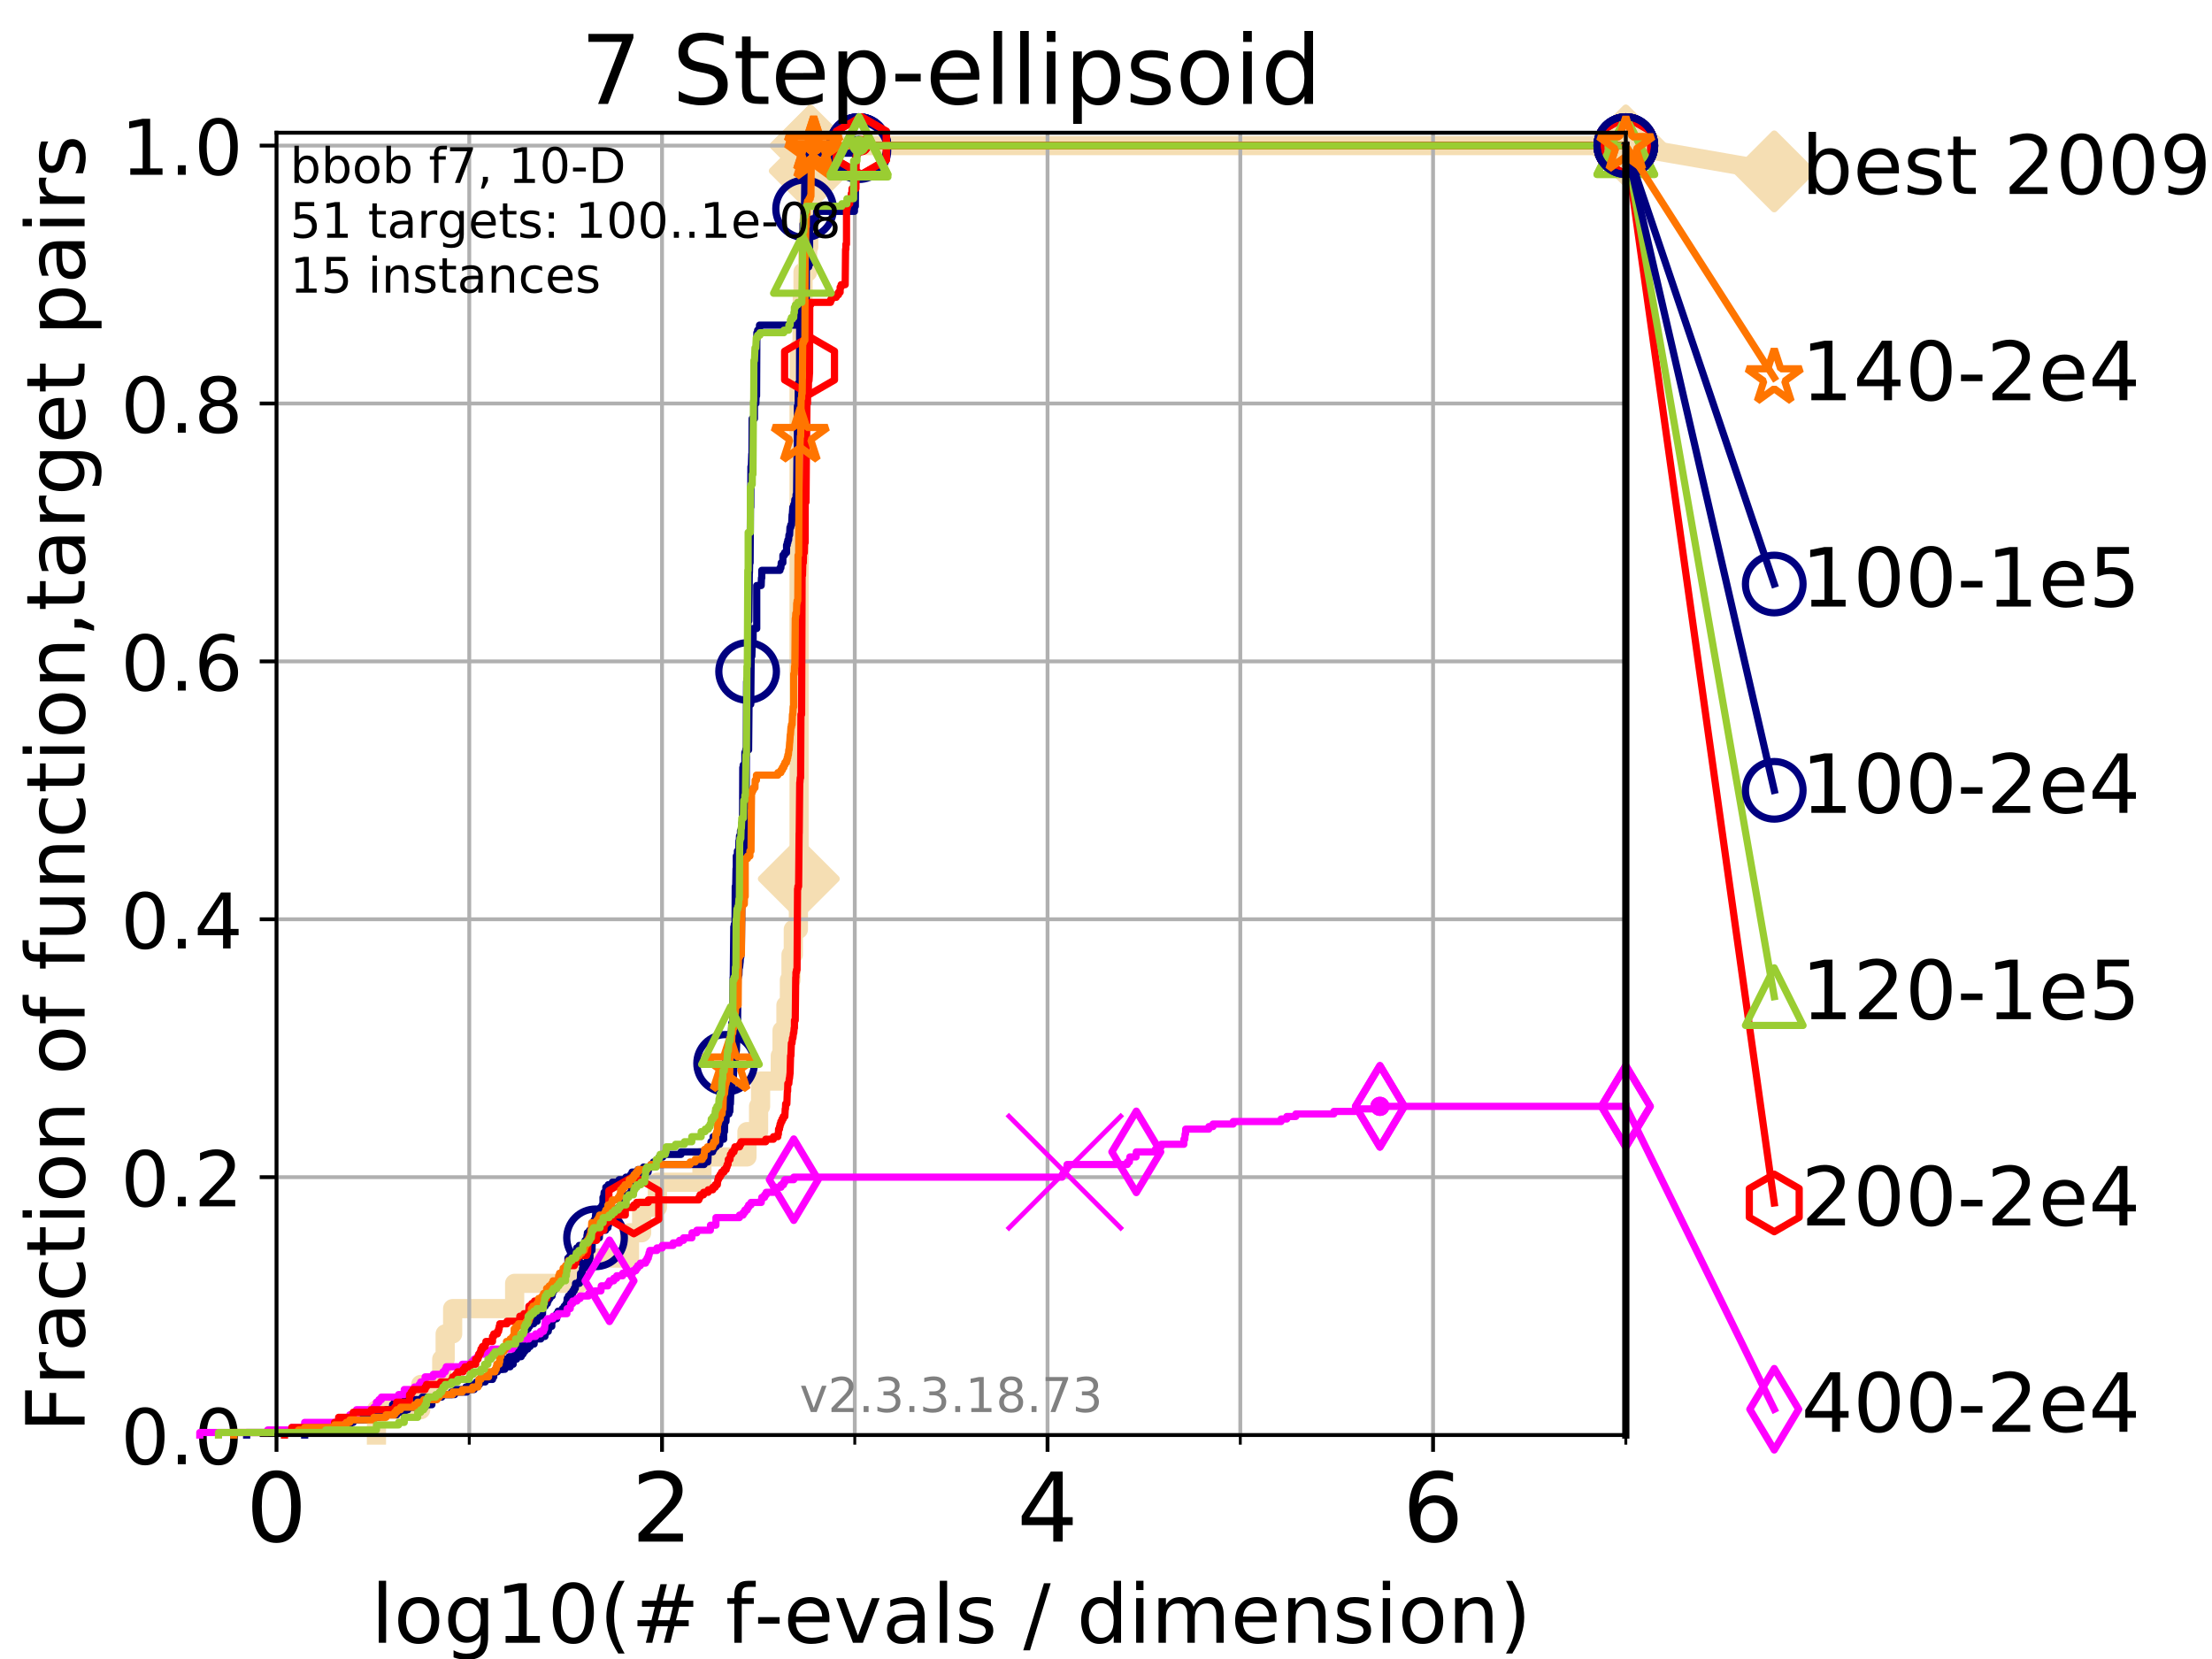 <?xml version="1.0" encoding="utf-8" standalone="no"?>
<!DOCTYPE svg PUBLIC "-//W3C//DTD SVG 1.1//EN"
  "http://www.w3.org/Graphics/SVG/1.1/DTD/svg11.dtd">
<!-- Created with matplotlib (https://matplotlib.org/) -->
<svg height="345.6pt" version="1.1" viewBox="0 0 460.8 345.6" width="460.8pt" xmlns="http://www.w3.org/2000/svg" xmlns:xlink="http://www.w3.org/1999/xlink">
 <defs>
  <style type="text/css">
*{stroke-linecap:butt;stroke-linejoin:round;}
  </style>
 </defs>
 <g id="figure_1">
  <g id="patch_1">
   <path d="M 0 345.6 
L 460.8 345.6 
L 460.8 0 
L 0 0 
z
" style="fill:#ffffff;"/>
  </g>
  <g id="axes_1">
   <g id="patch_2">
    <path d="M 57.6 298.944 
L 338.688 298.944 
L 338.688 27.648 
L 57.6 27.648 
z
" style="fill:#ffffff;"/>
   </g>
   <g id="line2d_1">
    <path d="M 78.421 298.944 
L 78.421 293.677 
L 87.644 293.677 
L 87.644 288.41 
L 92.027 288.41 
L 92.027 283.143 
L 92.738 283.143 
L 92.738 277.877 
L 94.295 277.877 
L 94.295 272.61 
L 107.213 272.61 
L 107.213 267.343 
L 120.666 267.343 
L 120.666 262.076 
L 131.134 262.076 
L 131.134 256.809 
L 133.667 256.809 
L 133.667 251.542 
L 136.943 251.542 
L 136.943 246.275 
L 146.227 246.275 
L 146.227 241.009 
L 155.603 241.009 
L 155.603 235.742 
L 158.026 235.742 
L 158.026 230.475 
L 158.444 230.475 
L 158.444 225.208 
L 162.547 225.208 
L 162.547 219.941 
L 162.917 219.941 
L 162.917 214.674 
L 163.725 214.674 
L 163.725 209.407 
L 164.448 209.407 
L 164.448 204.141 
L 164.784 204.141 
L 164.784 198.874 
L 165.259 198.874 
L 165.259 193.607 
L 166.32 193.607 
L 166.32 188.34 
L 166.406 188.34 
L 166.406 183.073 
L 166.463 183.073 
L 166.463 72.469 
L 167.086 72.469 
L 167.086 67.202 
L 167.135 67.202 
L 167.135 61.935 
L 167.285 61.935 
L 167.285 56.668 
L 168.239 56.668 
L 168.239 51.402 
L 168.473 51.402 
L 168.473 46.135 
L 168.603 46.135 
L 168.603 40.868 
L 168.686 40.868 
L 168.686 35.601 
L 168.844 35.601 
L 168.844 30.334 
L 338.688 30.334 
" style="fill:none;stroke:#f5deb3;stroke-linecap:square;stroke-width:4;"/>
   </g>
   <g id="line2d_2">
    <defs>
     <path d="M -0 7.778 
L 7.778 0 
L 0 -7.778 
L -7.778 -0 
z
" id="m7250b0da6a" style="stroke:#f5deb3;stroke-linejoin:miter;stroke-width:1.5;"/>
    </defs>
    <g>
     <use style="fill:#f5deb3;stroke:#f5deb3;stroke-linejoin:miter;stroke-width:1.5;" x="166.406" xlink:href="#m7250b0da6a" y="183.073"/>
     <use style="fill:#f5deb3;stroke:#f5deb3;stroke-linejoin:miter;stroke-width:1.5;" x="168.686" xlink:href="#m7250b0da6a" y="35.601"/>
     <use style="fill:#f5deb3;stroke:#f5deb3;stroke-linejoin:miter;stroke-width:1.5;" x="168.844" xlink:href="#m7250b0da6a" y="30.334"/>
     <use style="fill:#f5deb3;stroke:#f5deb3;stroke-linejoin:miter;stroke-width:1.5;" x="168.844" xlink:href="#m7250b0da6a" y="30.334"/>
     <use style="fill:#f5deb3;stroke:#f5deb3;stroke-linejoin:miter;stroke-width:1.5;" x="338.688" xlink:href="#m7250b0da6a" y="30.334"/>
    </g>
   </g>
   <g id="line2d_3">
    <path style="fill:none;stroke:#f5deb3;stroke-linecap:square;stroke-width:4;"/>
    <g/>
   </g>
   <g id="line2d_4">
    <path d="M 338.688 30.334 
L 369.608 35.706 
" style="fill:none;stroke:#f5deb3;stroke-linecap:square;stroke-width:4;"/>
    <g>
     <use style="fill:#f5deb3;stroke:#f5deb3;stroke-linejoin:miter;stroke-width:1.5;" x="338.688" xlink:href="#m7250b0da6a" y="30.334"/>
     <use style="fill:#f5deb3;stroke:#f5deb3;stroke-linejoin:miter;stroke-width:1.5;" x="369.608" xlink:href="#m7250b0da6a" y="35.706"/>
    </g>
   </g>
   <g id="matplotlib.axis_1">
    <g id="xtick_1">
     <g id="line2d_5">
      <path clip-path="url(#p1a6bfd3ed1)" d="M 57.6 298.944 
L 57.6 27.648 
" style="fill:none;stroke:#b0b0b0;stroke-linecap:square;stroke-width:0.8;"/>
     </g>
     <g id="line2d_6">
      <defs>
       <path d="M 0 0 
L 0 3.5 
" id="m356fa56a95" style="stroke:#000000;stroke-width:0.8;"/>
      </defs>
      <g>
       <use style="stroke:#000000;stroke-width:0.8;" x="57.6" xlink:href="#m356fa56a95" y="298.944"/>
      </g>
     </g>
     <g id="text_1">
      <!-- 0 -->
      <defs>
       <path d="M 31.781 66.406 
Q 24.172 66.406 20.328 58.906 
Q 16.5 51.422 16.5 36.375 
Q 16.5 21.391 20.328 13.891 
Q 24.172 6.391 31.781 6.391 
Q 39.453 6.391 43.281 13.891 
Q 47.125 21.391 47.125 36.375 
Q 47.125 51.422 43.281 58.906 
Q 39.453 66.406 31.781 66.406 
z
M 31.781 74.219 
Q 44.047 74.219 50.516 64.516 
Q 56.984 54.828 56.984 36.375 
Q 56.984 17.969 50.516 8.266 
Q 44.047 -1.422 31.781 -1.422 
Q 19.531 -1.422 13.062 8.266 
Q 6.594 17.969 6.594 36.375 
Q 6.594 54.828 13.062 64.516 
Q 19.531 74.219 31.781 74.219 
z
" id="DejaVuSans-48"/>
      </defs>
      <g transform="translate(51.237 321.141)scale(0.2 -0.2)">
       <use xlink:href="#DejaVuSans-48"/>
      </g>
     </g>
    </g>
    <g id="xtick_2">
     <g id="line2d_7">
      <path clip-path="url(#p1a6bfd3ed1)" d="M 137.911 298.944 
L 137.911 27.648 
" style="fill:none;stroke:#b0b0b0;stroke-linecap:square;stroke-width:0.8;"/>
     </g>
     <g id="line2d_8">
      <g>
       <use style="stroke:#000000;stroke-width:0.8;" x="137.911" xlink:href="#m356fa56a95" y="298.944"/>
      </g>
     </g>
     <g id="text_2">
      <!-- 2 -->
      <defs>
       <path d="M 19.188 8.297 
L 53.609 8.297 
L 53.609 0 
L 7.328 0 
L 7.328 8.297 
Q 12.938 14.109 22.625 23.891 
Q 32.328 33.688 34.812 36.531 
Q 39.547 41.844 41.422 45.531 
Q 43.312 49.219 43.312 52.781 
Q 43.312 58.594 39.234 62.25 
Q 35.156 65.922 28.609 65.922 
Q 23.969 65.922 18.812 64.312 
Q 13.672 62.703 7.812 59.422 
L 7.812 69.391 
Q 13.766 71.781 18.938 73 
Q 24.125 74.219 28.422 74.219 
Q 39.75 74.219 46.484 68.547 
Q 53.219 62.891 53.219 53.422 
Q 53.219 48.922 51.531 44.891 
Q 49.859 40.875 45.406 35.406 
Q 44.188 33.984 37.641 27.219 
Q 31.109 20.453 19.188 8.297 
z
" id="DejaVuSans-50"/>
      </defs>
      <g transform="translate(131.548 321.141)scale(0.2 -0.2)">
       <use xlink:href="#DejaVuSans-50"/>
      </g>
     </g>
    </g>
    <g id="xtick_3">
     <g id="line2d_9">
      <path clip-path="url(#p1a6bfd3ed1)" d="M 218.222 298.944 
L 218.222 27.648 
" style="fill:none;stroke:#b0b0b0;stroke-linecap:square;stroke-width:0.8;"/>
     </g>
     <g id="line2d_10">
      <g>
       <use style="stroke:#000000;stroke-width:0.8;" x="218.222" xlink:href="#m356fa56a95" y="298.944"/>
      </g>
     </g>
     <g id="text_3">
      <!-- 4 -->
      <defs>
       <path d="M 37.797 64.312 
L 12.891 25.391 
L 37.797 25.391 
z
M 35.203 72.906 
L 47.609 72.906 
L 47.609 25.391 
L 58.016 25.391 
L 58.016 17.188 
L 47.609 17.188 
L 47.609 0 
L 37.797 0 
L 37.797 17.188 
L 4.891 17.188 
L 4.891 26.703 
z
" id="DejaVuSans-52"/>
      </defs>
      <g transform="translate(211.859 321.141)scale(0.2 -0.2)">
       <use xlink:href="#DejaVuSans-52"/>
      </g>
     </g>
    </g>
    <g id="xtick_4">
     <g id="line2d_11">
      <path clip-path="url(#p1a6bfd3ed1)" d="M 298.533 298.944 
L 298.533 27.648 
" style="fill:none;stroke:#b0b0b0;stroke-linecap:square;stroke-width:0.8;"/>
     </g>
     <g id="line2d_12">
      <g>
       <use style="stroke:#000000;stroke-width:0.8;" x="298.533" xlink:href="#m356fa56a95" y="298.944"/>
      </g>
     </g>
     <g id="text_4">
      <!-- 6 -->
      <defs>
       <path d="M 33.016 40.375 
Q 26.375 40.375 22.484 35.828 
Q 18.609 31.297 18.609 23.391 
Q 18.609 15.531 22.484 10.953 
Q 26.375 6.391 33.016 6.391 
Q 39.656 6.391 43.531 10.953 
Q 47.406 15.531 47.406 23.391 
Q 47.406 31.297 43.531 35.828 
Q 39.656 40.375 33.016 40.375 
z
M 52.594 71.297 
L 52.594 62.312 
Q 48.875 64.062 45.094 64.984 
Q 41.312 65.922 37.594 65.922 
Q 27.828 65.922 22.672 59.328 
Q 17.531 52.734 16.797 39.406 
Q 19.672 43.656 24.016 45.922 
Q 28.375 48.188 33.594 48.188 
Q 44.578 48.188 50.953 41.516 
Q 57.328 34.859 57.328 23.391 
Q 57.328 12.156 50.688 5.359 
Q 44.047 -1.422 33.016 -1.422 
Q 20.359 -1.422 13.672 8.266 
Q 6.984 17.969 6.984 36.375 
Q 6.984 53.656 15.188 63.938 
Q 23.391 74.219 37.203 74.219 
Q 40.922 74.219 44.703 73.484 
Q 48.484 72.75 52.594 71.297 
z
" id="DejaVuSans-54"/>
      </defs>
      <g transform="translate(292.17 321.141)scale(0.2 -0.2)">
       <use xlink:href="#DejaVuSans-54"/>
      </g>
     </g>
    </g>
    <g id="xtick_5">
     <g id="line2d_13">
      <path clip-path="url(#p1a6bfd3ed1)" d="M 97.755 298.944 
L 97.755 27.648 
" style="fill:none;stroke:#b0b0b0;stroke-linecap:square;stroke-width:0.8;"/>
     </g>
     <g id="line2d_14">
      <defs>
       <path d="M 0 0 
L 0 2 
" id="mc700d3b837" style="stroke:#000000;stroke-width:0.6;"/>
      </defs>
      <g>
       <use style="stroke:#000000;stroke-width:0.6;" x="97.755" xlink:href="#mc700d3b837" y="298.944"/>
      </g>
     </g>
    </g>
    <g id="xtick_6">
     <g id="line2d_15">
      <path clip-path="url(#p1a6bfd3ed1)" d="M 178.066 298.944 
L 178.066 27.648 
" style="fill:none;stroke:#b0b0b0;stroke-linecap:square;stroke-width:0.8;"/>
     </g>
     <g id="line2d_16">
      <g>
       <use style="stroke:#000000;stroke-width:0.6;" x="178.066" xlink:href="#mc700d3b837" y="298.944"/>
      </g>
     </g>
    </g>
    <g id="xtick_7">
     <g id="line2d_17">
      <path clip-path="url(#p1a6bfd3ed1)" d="M 258.377 298.944 
L 258.377 27.648 
" style="fill:none;stroke:#b0b0b0;stroke-linecap:square;stroke-width:0.8;"/>
     </g>
     <g id="line2d_18">
      <g>
       <use style="stroke:#000000;stroke-width:0.6;" x="258.377" xlink:href="#mc700d3b837" y="298.944"/>
      </g>
     </g>
    </g>
    <g id="xtick_8">
     <g id="line2d_19">
      <path clip-path="url(#p1a6bfd3ed1)" d="M 338.688 298.944 
L 338.688 27.648 
" style="fill:none;stroke:#b0b0b0;stroke-linecap:square;stroke-width:0.8;"/>
     </g>
     <g id="line2d_20">
      <g>
       <use style="stroke:#000000;stroke-width:0.6;" x="338.688" xlink:href="#mc700d3b837" y="298.944"/>
      </g>
     </g>
    </g>
    <g id="text_5">
     <!-- log10(# f-evals / dimension) -->
     <defs>
      <path d="M 9.422 75.984 
L 18.406 75.984 
L 18.406 0 
L 9.422 0 
z
" id="DejaVuSans-108"/>
      <path d="M 30.609 48.391 
Q 23.391 48.391 19.188 42.75 
Q 14.984 37.109 14.984 27.297 
Q 14.984 17.484 19.156 11.844 
Q 23.344 6.203 30.609 6.203 
Q 37.797 6.203 41.984 11.859 
Q 46.188 17.531 46.188 27.297 
Q 46.188 37.016 41.984 42.703 
Q 37.797 48.391 30.609 48.391 
z
M 30.609 56 
Q 42.328 56 49.016 48.375 
Q 55.719 40.766 55.719 27.297 
Q 55.719 13.875 49.016 6.219 
Q 42.328 -1.422 30.609 -1.422 
Q 18.844 -1.422 12.172 6.219 
Q 5.516 13.875 5.516 27.297 
Q 5.516 40.766 12.172 48.375 
Q 18.844 56 30.609 56 
z
" id="DejaVuSans-111"/>
      <path d="M 45.406 27.984 
Q 45.406 37.75 41.375 43.109 
Q 37.359 48.484 30.078 48.484 
Q 22.859 48.484 18.828 43.109 
Q 14.797 37.75 14.797 27.984 
Q 14.797 18.266 18.828 12.891 
Q 22.859 7.516 30.078 7.516 
Q 37.359 7.516 41.375 12.891 
Q 45.406 18.266 45.406 27.984 
z
M 54.391 6.781 
Q 54.391 -7.172 48.188 -13.984 
Q 42 -20.797 29.203 -20.797 
Q 24.469 -20.797 20.266 -20.094 
Q 16.062 -19.391 12.109 -17.922 
L 12.109 -9.188 
Q 16.062 -11.328 19.922 -12.344 
Q 23.781 -13.375 27.781 -13.375 
Q 36.625 -13.375 41.016 -8.766 
Q 45.406 -4.156 45.406 5.172 
L 45.406 9.625 
Q 42.625 4.781 38.281 2.391 
Q 33.938 0 27.875 0 
Q 17.828 0 11.672 7.656 
Q 5.516 15.328 5.516 27.984 
Q 5.516 40.672 11.672 48.328 
Q 17.828 56 27.875 56 
Q 33.938 56 38.281 53.609 
Q 42.625 51.219 45.406 46.391 
L 45.406 54.688 
L 54.391 54.688 
z
" id="DejaVuSans-103"/>
      <path d="M 12.406 8.297 
L 28.516 8.297 
L 28.516 63.922 
L 10.984 60.406 
L 10.984 69.391 
L 28.422 72.906 
L 38.281 72.906 
L 38.281 8.297 
L 54.391 8.297 
L 54.391 0 
L 12.406 0 
z
" id="DejaVuSans-49"/>
      <path d="M 31 75.875 
Q 24.469 64.656 21.281 53.656 
Q 18.109 42.672 18.109 31.391 
Q 18.109 20.125 21.312 9.062 
Q 24.516 -2 31 -13.188 
L 23.188 -13.188 
Q 15.875 -1.703 12.234 9.375 
Q 8.594 20.453 8.594 31.391 
Q 8.594 42.281 12.203 53.312 
Q 15.828 64.359 23.188 75.875 
z
" id="DejaVuSans-40"/>
      <path d="M 51.125 44 
L 36.922 44 
L 32.812 27.688 
L 47.125 27.688 
z
M 43.797 71.781 
L 38.719 51.516 
L 52.984 51.516 
L 58.109 71.781 
L 65.922 71.781 
L 60.891 51.516 
L 76.125 51.516 
L 76.125 44 
L 58.984 44 
L 54.984 27.688 
L 70.516 27.688 
L 70.516 20.219 
L 53.078 20.219 
L 48 0 
L 40.188 0 
L 45.219 20.219 
L 30.906 20.219 
L 25.875 0 
L 18.016 0 
L 23.094 20.219 
L 7.719 20.219 
L 7.719 27.688 
L 24.906 27.688 
L 29 44 
L 13.281 44 
L 13.281 51.516 
L 30.906 51.516 
L 35.891 71.781 
z
" id="DejaVuSans-35"/>
      <path id="DejaVuSans-32"/>
      <path d="M 37.109 75.984 
L 37.109 68.5 
L 28.516 68.5 
Q 23.688 68.5 21.797 66.547 
Q 19.922 64.594 19.922 59.516 
L 19.922 54.688 
L 34.719 54.688 
L 34.719 47.703 
L 19.922 47.703 
L 19.922 0 
L 10.891 0 
L 10.891 47.703 
L 2.297 47.703 
L 2.297 54.688 
L 10.891 54.688 
L 10.891 58.5 
Q 10.891 67.625 15.141 71.797 
Q 19.391 75.984 28.609 75.984 
z
" id="DejaVuSans-102"/>
      <path d="M 4.891 31.391 
L 31.203 31.391 
L 31.203 23.391 
L 4.891 23.391 
z
" id="DejaVuSans-45"/>
      <path d="M 56.203 29.594 
L 56.203 25.203 
L 14.891 25.203 
Q 15.484 15.922 20.484 11.062 
Q 25.484 6.203 34.422 6.203 
Q 39.594 6.203 44.453 7.469 
Q 49.312 8.734 54.109 11.281 
L 54.109 2.781 
Q 49.266 0.734 44.188 -0.344 
Q 39.109 -1.422 33.891 -1.422 
Q 20.797 -1.422 13.156 6.188 
Q 5.516 13.812 5.516 26.812 
Q 5.516 40.234 12.766 48.109 
Q 20.016 56 32.328 56 
Q 43.359 56 49.781 48.891 
Q 56.203 41.797 56.203 29.594 
z
M 47.219 32.234 
Q 47.125 39.594 43.094 43.984 
Q 39.062 48.391 32.422 48.391 
Q 24.906 48.391 20.391 44.141 
Q 15.875 39.891 15.188 32.172 
z
" id="DejaVuSans-101"/>
      <path d="M 2.984 54.688 
L 12.5 54.688 
L 29.594 8.797 
L 46.688 54.688 
L 56.203 54.688 
L 35.688 0 
L 23.484 0 
z
" id="DejaVuSans-118"/>
      <path d="M 34.281 27.484 
Q 23.391 27.484 19.188 25 
Q 14.984 22.516 14.984 16.5 
Q 14.984 11.719 18.141 8.906 
Q 21.297 6.109 26.703 6.109 
Q 34.188 6.109 38.703 11.406 
Q 43.219 16.703 43.219 25.484 
L 43.219 27.484 
z
M 52.203 31.203 
L 52.203 0 
L 43.219 0 
L 43.219 8.297 
Q 40.141 3.328 35.547 0.953 
Q 30.953 -1.422 24.312 -1.422 
Q 15.922 -1.422 10.953 3.297 
Q 6 8.016 6 15.922 
Q 6 25.141 12.172 29.828 
Q 18.359 34.516 30.609 34.516 
L 43.219 34.516 
L 43.219 35.406 
Q 43.219 41.609 39.141 45 
Q 35.062 48.391 27.688 48.391 
Q 23 48.391 18.547 47.266 
Q 14.109 46.141 10.016 43.891 
L 10.016 52.203 
Q 14.938 54.109 19.578 55.047 
Q 24.219 56 28.609 56 
Q 40.484 56 46.344 49.844 
Q 52.203 43.703 52.203 31.203 
z
" id="DejaVuSans-97"/>
      <path d="M 44.281 53.078 
L 44.281 44.578 
Q 40.484 46.531 36.375 47.5 
Q 32.281 48.484 27.875 48.484 
Q 21.188 48.484 17.844 46.438 
Q 14.5 44.391 14.5 40.281 
Q 14.5 37.156 16.891 35.375 
Q 19.281 33.594 26.516 31.984 
L 29.594 31.297 
Q 39.156 29.25 43.188 25.516 
Q 47.219 21.781 47.219 15.094 
Q 47.219 7.469 41.188 3.016 
Q 35.156 -1.422 24.609 -1.422 
Q 20.219 -1.422 15.453 -0.562 
Q 10.688 0.297 5.422 2 
L 5.422 11.281 
Q 10.406 8.688 15.234 7.391 
Q 20.062 6.109 24.812 6.109 
Q 31.156 6.109 34.562 8.281 
Q 37.984 10.453 37.984 14.406 
Q 37.984 18.062 35.516 20.016 
Q 33.062 21.969 24.703 23.781 
L 21.578 24.516 
Q 13.234 26.266 9.516 29.906 
Q 5.812 33.547 5.812 39.891 
Q 5.812 47.609 11.281 51.797 
Q 16.75 56 26.812 56 
Q 31.781 56 36.172 55.266 
Q 40.578 54.547 44.281 53.078 
z
" id="DejaVuSans-115"/>
      <path d="M 25.391 72.906 
L 33.688 72.906 
L 8.297 -9.281 
L 0 -9.281 
z
" id="DejaVuSans-47"/>
      <path d="M 45.406 46.391 
L 45.406 75.984 
L 54.391 75.984 
L 54.391 0 
L 45.406 0 
L 45.406 8.203 
Q 42.578 3.328 38.25 0.953 
Q 33.938 -1.422 27.875 -1.422 
Q 17.969 -1.422 11.734 6.484 
Q 5.516 14.406 5.516 27.297 
Q 5.516 40.188 11.734 48.094 
Q 17.969 56 27.875 56 
Q 33.938 56 38.25 53.625 
Q 42.578 51.266 45.406 46.391 
z
M 14.797 27.297 
Q 14.797 17.391 18.875 11.75 
Q 22.953 6.109 30.078 6.109 
Q 37.203 6.109 41.297 11.75 
Q 45.406 17.391 45.406 27.297 
Q 45.406 37.203 41.297 42.844 
Q 37.203 48.484 30.078 48.484 
Q 22.953 48.484 18.875 42.844 
Q 14.797 37.203 14.797 27.297 
z
" id="DejaVuSans-100"/>
      <path d="M 9.422 54.688 
L 18.406 54.688 
L 18.406 0 
L 9.422 0 
z
M 9.422 75.984 
L 18.406 75.984 
L 18.406 64.594 
L 9.422 64.594 
z
" id="DejaVuSans-105"/>
      <path d="M 52 44.188 
Q 55.375 50.25 60.062 53.125 
Q 64.75 56 71.094 56 
Q 79.641 56 84.281 50.016 
Q 88.922 44.047 88.922 33.016 
L 88.922 0 
L 79.891 0 
L 79.891 32.719 
Q 79.891 40.578 77.094 44.375 
Q 74.312 48.188 68.609 48.188 
Q 61.625 48.188 57.562 43.547 
Q 53.516 38.922 53.516 30.906 
L 53.516 0 
L 44.484 0 
L 44.484 32.719 
Q 44.484 40.625 41.703 44.406 
Q 38.922 48.188 33.109 48.188 
Q 26.219 48.188 22.156 43.531 
Q 18.109 38.875 18.109 30.906 
L 18.109 0 
L 9.078 0 
L 9.078 54.688 
L 18.109 54.688 
L 18.109 46.188 
Q 21.188 51.219 25.484 53.609 
Q 29.781 56 35.688 56 
Q 41.656 56 45.828 52.969 
Q 50 49.953 52 44.188 
z
" id="DejaVuSans-109"/>
      <path d="M 54.891 33.016 
L 54.891 0 
L 45.906 0 
L 45.906 32.719 
Q 45.906 40.484 42.875 44.328 
Q 39.844 48.188 33.797 48.188 
Q 26.516 48.188 22.312 43.547 
Q 18.109 38.922 18.109 30.906 
L 18.109 0 
L 9.078 0 
L 9.078 54.688 
L 18.109 54.688 
L 18.109 46.188 
Q 21.344 51.125 25.703 53.562 
Q 30.078 56 35.797 56 
Q 45.219 56 50.047 50.172 
Q 54.891 44.344 54.891 33.016 
z
" id="DejaVuSans-110"/>
      <path d="M 8.016 75.875 
L 15.828 75.875 
Q 23.141 64.359 26.781 53.312 
Q 30.422 42.281 30.422 31.391 
Q 30.422 20.453 26.781 9.375 
Q 23.141 -1.703 15.828 -13.188 
L 8.016 -13.188 
Q 14.5 -2 17.703 9.062 
Q 20.906 20.125 20.906 31.391 
Q 20.906 42.672 17.703 53.656 
Q 14.5 64.656 8.016 75.875 
z
" id="DejaVuSans-41"/>
     </defs>
     <g transform="translate(77.303 342.218)scale(0.17 -0.17)">
      <use xlink:href="#DejaVuSans-108"/>
      <use x="27.783" xlink:href="#DejaVuSans-111"/>
      <use x="88.965" xlink:href="#DejaVuSans-103"/>
      <use x="152.441" xlink:href="#DejaVuSans-49"/>
      <use x="216.064" xlink:href="#DejaVuSans-48"/>
      <use x="279.688" xlink:href="#DejaVuSans-40"/>
      <use x="318.701" xlink:href="#DejaVuSans-35"/>
      <use x="402.49" xlink:href="#DejaVuSans-32"/>
      <use x="434.277" xlink:href="#DejaVuSans-102"/>
      <use x="469.404" xlink:href="#DejaVuSans-45"/>
      <use x="505.488" xlink:href="#DejaVuSans-101"/>
      <use x="567.012" xlink:href="#DejaVuSans-118"/>
      <use x="626.191" xlink:href="#DejaVuSans-97"/>
      <use x="687.471" xlink:href="#DejaVuSans-108"/>
      <use x="715.254" xlink:href="#DejaVuSans-115"/>
      <use x="767.354" xlink:href="#DejaVuSans-32"/>
      <use x="799.141" xlink:href="#DejaVuSans-47"/>
      <use x="832.832" xlink:href="#DejaVuSans-32"/>
      <use x="864.619" xlink:href="#DejaVuSans-100"/>
      <use x="928.096" xlink:href="#DejaVuSans-105"/>
      <use x="955.879" xlink:href="#DejaVuSans-109"/>
      <use x="1053.291" xlink:href="#DejaVuSans-101"/>
      <use x="1114.814" xlink:href="#DejaVuSans-110"/>
      <use x="1178.193" xlink:href="#DejaVuSans-115"/>
      <use x="1230.293" xlink:href="#DejaVuSans-105"/>
      <use x="1258.076" xlink:href="#DejaVuSans-111"/>
      <use x="1319.258" xlink:href="#DejaVuSans-110"/>
      <use x="1382.637" xlink:href="#DejaVuSans-41"/>
     </g>
    </g>
   </g>
   <g id="matplotlib.axis_2">
    <g id="ytick_1">
     <g id="line2d_21">
      <path clip-path="url(#p1a6bfd3ed1)" d="M 57.6 298.944 
L 338.688 298.944 
" style="fill:none;stroke:#b0b0b0;stroke-linecap:square;stroke-width:0.8;"/>
     </g>
     <g id="line2d_22">
      <defs>
       <path d="M 0 0 
L -3.5 0 
" id="m6b770a7241" style="stroke:#000000;stroke-width:0.8;"/>
      </defs>
      <g>
       <use style="stroke:#000000;stroke-width:0.8;" x="57.6" xlink:href="#m6b770a7241" y="298.944"/>
      </g>
     </g>
     <g id="text_6">
      <!-- 0.0 -->
      <defs>
       <path d="M 10.688 12.406 
L 21 12.406 
L 21 0 
L 10.688 0 
z
" id="DejaVuSans-46"/>
      </defs>
      <g transform="translate(25.155 305.023)scale(0.16 -0.16)">
       <use xlink:href="#DejaVuSans-48"/>
       <use x="63.623" xlink:href="#DejaVuSans-46"/>
       <use x="95.41" xlink:href="#DejaVuSans-48"/>
      </g>
     </g>
    </g>
    <g id="ytick_2">
     <g id="line2d_23">
      <path clip-path="url(#p1a6bfd3ed1)" d="M 57.6 245.222 
L 338.688 245.222 
" style="fill:none;stroke:#b0b0b0;stroke-linecap:square;stroke-width:0.8;"/>
     </g>
     <g id="line2d_24">
      <g>
       <use style="stroke:#000000;stroke-width:0.8;" x="57.6" xlink:href="#m6b770a7241" y="245.222"/>
      </g>
     </g>
     <g id="text_7">
      <!-- 0.2 -->
      <g transform="translate(25.155 251.301)scale(0.16 -0.16)">
       <use xlink:href="#DejaVuSans-48"/>
       <use x="63.623" xlink:href="#DejaVuSans-46"/>
       <use x="95.41" xlink:href="#DejaVuSans-50"/>
      </g>
     </g>
    </g>
    <g id="ytick_3">
     <g id="line2d_25">
      <path clip-path="url(#p1a6bfd3ed1)" d="M 57.6 191.5 
L 338.688 191.5 
" style="fill:none;stroke:#b0b0b0;stroke-linecap:square;stroke-width:0.8;"/>
     </g>
     <g id="line2d_26">
      <g>
       <use style="stroke:#000000;stroke-width:0.8;" x="57.6" xlink:href="#m6b770a7241" y="191.5"/>
      </g>
     </g>
     <g id="text_8">
      <!-- 0.4 -->
      <g transform="translate(25.155 197.579)scale(0.16 -0.16)">
       <use xlink:href="#DejaVuSans-48"/>
       <use x="63.623" xlink:href="#DejaVuSans-46"/>
       <use x="95.41" xlink:href="#DejaVuSans-52"/>
      </g>
     </g>
    </g>
    <g id="ytick_4">
     <g id="line2d_27">
      <path clip-path="url(#p1a6bfd3ed1)" d="M 57.6 137.778 
L 338.688 137.778 
" style="fill:none;stroke:#b0b0b0;stroke-linecap:square;stroke-width:0.8;"/>
     </g>
     <g id="line2d_28">
      <g>
       <use style="stroke:#000000;stroke-width:0.8;" x="57.6" xlink:href="#m6b770a7241" y="137.778"/>
      </g>
     </g>
     <g id="text_9">
      <!-- 0.6 -->
      <g transform="translate(25.155 143.857)scale(0.16 -0.16)">
       <use xlink:href="#DejaVuSans-48"/>
       <use x="63.623" xlink:href="#DejaVuSans-46"/>
       <use x="95.41" xlink:href="#DejaVuSans-54"/>
      </g>
     </g>
    </g>
    <g id="ytick_5">
     <g id="line2d_29">
      <path clip-path="url(#p1a6bfd3ed1)" d="M 57.6 84.056 
L 338.688 84.056 
" style="fill:none;stroke:#b0b0b0;stroke-linecap:square;stroke-width:0.8;"/>
     </g>
     <g id="line2d_30">
      <g>
       <use style="stroke:#000000;stroke-width:0.8;" x="57.6" xlink:href="#m6b770a7241" y="84.056"/>
      </g>
     </g>
     <g id="text_10">
      <!-- 0.8 -->
      <defs>
       <path d="M 31.781 34.625 
Q 24.75 34.625 20.719 30.859 
Q 16.703 27.094 16.703 20.516 
Q 16.703 13.922 20.719 10.156 
Q 24.75 6.391 31.781 6.391 
Q 38.812 6.391 42.859 10.172 
Q 46.922 13.969 46.922 20.516 
Q 46.922 27.094 42.891 30.859 
Q 38.875 34.625 31.781 34.625 
z
M 21.922 38.812 
Q 15.578 40.375 12.031 44.719 
Q 8.5 49.078 8.5 55.328 
Q 8.5 64.062 14.719 69.141 
Q 20.953 74.219 31.781 74.219 
Q 42.672 74.219 48.875 69.141 
Q 55.078 64.062 55.078 55.328 
Q 55.078 49.078 51.531 44.719 
Q 48 40.375 41.703 38.812 
Q 48.828 37.156 52.797 32.312 
Q 56.781 27.484 56.781 20.516 
Q 56.781 9.906 50.312 4.234 
Q 43.844 -1.422 31.781 -1.422 
Q 19.734 -1.422 13.25 4.234 
Q 6.781 9.906 6.781 20.516 
Q 6.781 27.484 10.781 32.312 
Q 14.797 37.156 21.922 38.812 
z
M 18.312 54.391 
Q 18.312 48.734 21.844 45.562 
Q 25.391 42.391 31.781 42.391 
Q 38.141 42.391 41.719 45.562 
Q 45.312 48.734 45.312 54.391 
Q 45.312 60.062 41.719 63.234 
Q 38.141 66.406 31.781 66.406 
Q 25.391 66.406 21.844 63.234 
Q 18.312 60.062 18.312 54.391 
z
" id="DejaVuSans-56"/>
      </defs>
      <g transform="translate(25.155 90.135)scale(0.16 -0.16)">
       <use xlink:href="#DejaVuSans-48"/>
       <use x="63.623" xlink:href="#DejaVuSans-46"/>
       <use x="95.41" xlink:href="#DejaVuSans-56"/>
      </g>
     </g>
    </g>
    <g id="ytick_6">
     <g id="line2d_31">
      <path clip-path="url(#p1a6bfd3ed1)" d="M 57.6 30.334 
L 338.688 30.334 
" style="fill:none;stroke:#b0b0b0;stroke-linecap:square;stroke-width:0.8;"/>
     </g>
     <g id="line2d_32">
      <g>
       <use style="stroke:#000000;stroke-width:0.8;" x="57.6" xlink:href="#m6b770a7241" y="30.334"/>
      </g>
     </g>
     <g id="text_11">
      <!-- 1.0 -->
      <g transform="translate(25.155 36.413)scale(0.16 -0.16)">
       <use xlink:href="#DejaVuSans-49"/>
       <use x="63.623" xlink:href="#DejaVuSans-46"/>
       <use x="95.41" xlink:href="#DejaVuSans-48"/>
      </g>
     </g>
    </g>
    <g id="text_12">
     <!-- Fraction of function,target pairs -->
     <defs>
      <path d="M 9.812 72.906 
L 51.703 72.906 
L 51.703 64.594 
L 19.672 64.594 
L 19.672 43.109 
L 48.578 43.109 
L 48.578 34.812 
L 19.672 34.812 
L 19.672 0 
L 9.812 0 
z
" id="DejaVuSans-70"/>
      <path d="M 41.109 46.297 
Q 39.594 47.172 37.812 47.578 
Q 36.031 48 33.891 48 
Q 26.266 48 22.188 43.047 
Q 18.109 38.094 18.109 28.812 
L 18.109 0 
L 9.078 0 
L 9.078 54.688 
L 18.109 54.688 
L 18.109 46.188 
Q 20.953 51.172 25.484 53.578 
Q 30.031 56 36.531 56 
Q 37.453 56 38.578 55.875 
Q 39.703 55.766 41.062 55.516 
z
" id="DejaVuSans-114"/>
      <path d="M 48.781 52.594 
L 48.781 44.188 
Q 44.969 46.297 41.141 47.344 
Q 37.312 48.391 33.406 48.391 
Q 24.656 48.391 19.812 42.844 
Q 14.984 37.312 14.984 27.297 
Q 14.984 17.281 19.812 11.734 
Q 24.656 6.203 33.406 6.203 
Q 37.312 6.203 41.141 7.25 
Q 44.969 8.297 48.781 10.406 
L 48.781 2.094 
Q 45.016 0.344 40.984 -0.531 
Q 36.969 -1.422 32.422 -1.422 
Q 20.062 -1.422 12.781 6.344 
Q 5.516 14.109 5.516 27.297 
Q 5.516 40.672 12.859 48.328 
Q 20.219 56 33.016 56 
Q 37.156 56 41.109 55.141 
Q 45.062 54.297 48.781 52.594 
z
" id="DejaVuSans-99"/>
      <path d="M 18.312 70.219 
L 18.312 54.688 
L 36.812 54.688 
L 36.812 47.703 
L 18.312 47.703 
L 18.312 18.016 
Q 18.312 11.328 20.141 9.422 
Q 21.969 7.516 27.594 7.516 
L 36.812 7.516 
L 36.812 0 
L 27.594 0 
Q 17.188 0 13.234 3.875 
Q 9.281 7.766 9.281 18.016 
L 9.281 47.703 
L 2.688 47.703 
L 2.688 54.688 
L 9.281 54.688 
L 9.281 70.219 
z
" id="DejaVuSans-116"/>
      <path d="M 8.5 21.578 
L 8.5 54.688 
L 17.484 54.688 
L 17.484 21.922 
Q 17.484 14.156 20.5 10.266 
Q 23.531 6.391 29.594 6.391 
Q 36.859 6.391 41.078 11.031 
Q 45.312 15.672 45.312 23.688 
L 45.312 54.688 
L 54.297 54.688 
L 54.297 0 
L 45.312 0 
L 45.312 8.406 
Q 42.047 3.422 37.719 1 
Q 33.406 -1.422 27.688 -1.422 
Q 18.266 -1.422 13.375 4.438 
Q 8.5 10.297 8.5 21.578 
z
M 31.109 56 
z
" id="DejaVuSans-117"/>
      <path d="M 11.719 12.406 
L 22.016 12.406 
L 22.016 4 
L 14.016 -11.625 
L 7.719 -11.625 
L 11.719 4 
z
" id="DejaVuSans-44"/>
      <path d="M 18.109 8.203 
L 18.109 -20.797 
L 9.078 -20.797 
L 9.078 54.688 
L 18.109 54.688 
L 18.109 46.391 
Q 20.953 51.266 25.266 53.625 
Q 29.594 56 35.594 56 
Q 45.562 56 51.781 48.094 
Q 58.016 40.188 58.016 27.297 
Q 58.016 14.406 51.781 6.484 
Q 45.562 -1.422 35.594 -1.422 
Q 29.594 -1.422 25.266 0.953 
Q 20.953 3.328 18.109 8.203 
z
M 48.688 27.297 
Q 48.688 37.203 44.609 42.844 
Q 40.531 48.484 33.406 48.484 
Q 26.266 48.484 22.188 42.844 
Q 18.109 37.203 18.109 27.297 
Q 18.109 17.391 22.188 11.75 
Q 26.266 6.109 33.406 6.109 
Q 40.531 6.109 44.609 11.75 
Q 48.688 17.391 48.688 27.297 
z
" id="DejaVuSans-112"/>
     </defs>
     <g transform="translate(17.62 298.435)rotate(-90)scale(0.17 -0.17)">
      <use xlink:href="#DejaVuSans-70"/>
      <use x="57.41" xlink:href="#DejaVuSans-114"/>
      <use x="98.523" xlink:href="#DejaVuSans-97"/>
      <use x="159.803" xlink:href="#DejaVuSans-99"/>
      <use x="214.783" xlink:href="#DejaVuSans-116"/>
      <use x="253.992" xlink:href="#DejaVuSans-105"/>
      <use x="281.775" xlink:href="#DejaVuSans-111"/>
      <use x="342.957" xlink:href="#DejaVuSans-110"/>
      <use x="406.336" xlink:href="#DejaVuSans-32"/>
      <use x="438.123" xlink:href="#DejaVuSans-111"/>
      <use x="499.305" xlink:href="#DejaVuSans-102"/>
      <use x="534.51" xlink:href="#DejaVuSans-32"/>
      <use x="566.297" xlink:href="#DejaVuSans-102"/>
      <use x="601.502" xlink:href="#DejaVuSans-117"/>
      <use x="664.881" xlink:href="#DejaVuSans-110"/>
      <use x="728.26" xlink:href="#DejaVuSans-99"/>
      <use x="783.24" xlink:href="#DejaVuSans-116"/>
      <use x="822.449" xlink:href="#DejaVuSans-105"/>
      <use x="850.232" xlink:href="#DejaVuSans-111"/>
      <use x="911.414" xlink:href="#DejaVuSans-110"/>
      <use x="974.793" xlink:href="#DejaVuSans-44"/>
      <use x="1006.58" xlink:href="#DejaVuSans-116"/>
      <use x="1045.789" xlink:href="#DejaVuSans-97"/>
      <use x="1107.068" xlink:href="#DejaVuSans-114"/>
      <use x="1148.166" xlink:href="#DejaVuSans-103"/>
      <use x="1211.643" xlink:href="#DejaVuSans-101"/>
      <use x="1273.166" xlink:href="#DejaVuSans-116"/>
      <use x="1312.375" xlink:href="#DejaVuSans-32"/>
      <use x="1344.162" xlink:href="#DejaVuSans-112"/>
      <use x="1407.639" xlink:href="#DejaVuSans-97"/>
      <use x="1468.918" xlink:href="#DejaVuSans-105"/>
      <use x="1496.701" xlink:href="#DejaVuSans-114"/>
      <use x="1537.814" xlink:href="#DejaVuSans-115"/>
     </g>
    </g>
   </g>
   <g id="line2d_33">
    <defs>
     <path d="M 0 1.5 
C 0.398 1.5 0.779 1.342 1.061 1.061 
C 1.342 0.779 1.5 0.398 1.5 0 
C 1.5 -0.398 1.342 -0.779 1.061 -1.061 
C 0.779 -1.342 0.398 -1.5 0 -1.5 
C -0.398 -1.5 -0.779 -1.342 -1.061 -1.061 
C -1.342 -0.779 -1.5 -0.398 -1.5 0 
C -1.5 0.398 -1.342 0.779 -1.061 1.061 
C -0.779 1.342 -0.398 1.5 0 1.5 
z
" id="mc43b018de7" style="stroke:#f5deb3;"/>
    </defs>
    <g>
     <use style="fill:#f5deb3;stroke:#f5deb3;" x="168.844" xlink:href="#mc43b018de7" y="30.334"/>
     <use style="fill:#f5deb3;stroke:#f5deb3;" x="168.844" xlink:href="#mc43b018de7" y="30.334"/>
    </g>
   </g>
   <g id="line2d_34">
    <defs>
     <path d="M 0 1.5 
C 0.398 1.5 0.779 1.342 1.061 1.061 
C 1.342 0.779 1.5 0.398 1.5 0 
C 1.5 -0.398 1.342 -0.779 1.061 -1.061 
C 0.779 -1.342 0.398 -1.5 0 -1.5 
C -0.398 -1.5 -0.779 -1.342 -1.061 -1.061 
C -1.342 -0.779 -1.5 -0.398 -1.5 0 
C -1.5 0.398 -1.342 0.779 -1.061 1.061 
C -0.779 1.342 -0.398 1.5 0 1.5 
z
" id="m181c016eeb" style="stroke:#000080;"/>
    </defs>
    <g>
     <use style="fill:#000080;stroke:#000080;" x="178.917" xlink:href="#m181c016eeb" y="30.334"/>
     <use style="fill:#000080;stroke:#000080;" x="178.917" xlink:href="#m181c016eeb" y="30.334"/>
    </g>
   </g>
   <g id="line2d_35">
    <path d="M 51.38 298.944 
L 51.38 298.417 
L 63.468 298.417 
L 63.468 297.891 
L 64.671 297.891 
L 64.671 297.364 
L 68.793 297.364 
L 68.793 296.837 
L 72.868 296.837 
L 72.868 296.311 
L 73.579 296.311 
L 73.579 295.784 
L 76.168 295.784 
L 76.168 295.257 
L 77.885 295.257 
L 77.885 294.204 
L 80.416 294.204 
L 80.416 293.677 
L 81.776 293.677 
L 81.776 292.624 
L 82.207 292.624 
L 82.207 291.57 
L 87.952 291.57 
L 87.952 291.044 
L 92.027 291.044 
L 92.027 290.517 
L 94.081 290.517 
L 94.081 289.99 
L 94.921 289.99 
L 94.921 289.464 
L 97.044 289.464 
L 97.044 288.937 
L 97.755 288.937 
L 97.755 288.41 
L 99.887 288.41 
L 99.887 287.884 
L 101.08 287.884 
L 101.08 287.357 
L 102.597 287.357 
L 102.597 286.83 
L 102.859 286.83 
L 102.859 285.777 
L 103.246 285.777 
L 103.246 285.25 
L 105.172 285.25 
L 105.172 284.723 
L 106.276 284.723 
L 106.276 284.197 
L 106.906 284.197 
L 106.906 283.143 
L 107.614 283.143 
L 107.614 282.617 
L 108.578 282.617 
L 108.578 282.09 
L 108.949 282.09 
L 108.949 281.563 
L 109.312 281.563 
L 109.312 281.037 
L 109.93 281.037 
L 109.93 280.51 
L 110.443 280.51 
L 110.443 279.983 
L 111.266 279.983 
L 111.346 278.93 
L 112.656 278.93 
L 112.656 278.403 
L 113.524 278.403 
L 113.524 277.877 
L 113.665 277.877 
L 113.665 277.35 
L 114.216 277.35 
L 114.216 276.823 
L 114.352 276.823 
L 114.352 276.296 
L 114.947 276.296 
L 114.947 275.243 
L 115.141 275.243 
L 115.141 274.716 
L 115.959 274.716 
L 115.959 273.663 
L 116.263 273.663 
L 116.263 273.136 
L 117.145 273.136 
L 117.145 272.61 
L 117.542 272.61 
L 117.542 272.083 
L 117.931 272.083 
L 117.931 271.556 
L 118.094 271.556 
L 118.149 270.503 
L 118.417 270.503 
L 118.417 269.976 
L 118.891 269.976 
L 118.891 269.45 
L 119.301 269.45 
L 119.301 268.923 
L 119.603 268.923 
L 119.603 268.396 
L 119.85 268.396 
L 119.899 267.343 
L 120.713 267.343 
L 120.713 266.816 
L 120.899 266.816 
L 120.945 265.236 
L 121.265 265.236 
L 121.355 264.183 
L 121.756 264.183 
L 121.756 263.656 
L 122.105 263.656 
L 122.105 263.129 
L 122.362 263.129 
L 122.362 262.603 
L 122.741 262.603 
L 122.741 262.076 
L 122.906 262.076 
L 122.906 260.496 
L 123.314 260.496 
L 123.394 258.389 
L 124.063 258.389 
L 124.063 257.862 
L 124.855 257.862 
L 124.928 256.282 
L 126.168 256.282 
L 126.168 255.756 
L 126.64 255.756 
L 126.64 255.229 
L 126.773 255.229 
L 126.773 254.702 
L 126.905 254.702 
L 126.97 253.122 
L 127.035 253.122 
L 127.035 252.596 
L 128.108 252.596 
L 128.108 252.069 
L 128.739 252.069 
L 128.739 251.542 
L 129.205 251.542 
L 129.205 251.016 
L 129.348 251.016 
L 129.405 249.962 
L 130.318 249.962 
L 130.398 248.909 
L 131.313 248.909 
L 131.313 248.382 
L 131.541 248.382 
L 131.591 246.802 
L 132.109 246.802 
L 132.109 246.275 
L 132.327 246.275 
L 132.327 245.749 
L 132.754 245.749 
L 132.754 245.222 
L 132.871 245.222 
L 132.871 244.169 
L 135.015 244.169 
L 135.015 243.642 
L 135.159 243.642 
L 135.159 243.115 
L 135.82 243.115 
L 135.82 242.589 
L 136.131 242.589 
L 136.131 242.062 
L 137.308 242.062 
L 137.308 241.009 
L 138.084 241.009 
L 138.084 240.482 
L 141.872 240.482 
L 141.872 239.955 
L 148.459 239.955 
L 148.459 239.428 
L 148.715 239.428 
L 148.715 238.902 
L 149.196 238.902 
L 149.196 238.375 
L 149.92 238.375 
L 150.025 237.322 
L 150.75 237.322 
L 150.758 235.742 
L 150.916 235.742 
L 150.982 233.635 
L 151.236 233.635 
L 151.317 232.055 
L 151.842 232.055 
L 151.842 231.528 
L 152.037 231.528 
L 152.084 229.948 
L 152.161 229.948 
L 152.238 227.315 
L 152.33 227.315 
L 152.33 226.788 
L 152.512 226.788 
L 152.512 225.208 
L 152.632 225.208 
L 152.662 224.155 
L 152.789 224.155 
L 152.893 222.048 
L 153.084 222.048 
L 153.113 220.468 
L 153.273 220.468 
L 153.338 218.888 
L 153.402 218.888 
L 153.495 216.254 
L 153.524 216.254 
L 153.559 214.674 
L 153.637 214.674 
L 153.729 203.614 
L 153.799 203.614 
L 153.799 203.087 
L 153.932 203.087 
L 153.981 201.507 
L 154.071 201.507 
L 154.174 200.454 
L 154.188 200.454 
L 154.236 199.4 
L 154.324 199.4 
L 154.419 197.82 
L 154.44 197.82 
L 154.547 187.813 
L 154.594 187.813 
L 154.594 187.287 
L 154.748 187.287 
L 154.841 185.706 
L 154.887 185.706 
L 154.979 184.126 
L 154.998 184.126 
L 155.083 168.326 
L 155.207 168.326 
L 155.239 165.692 
L 155.444 165.692 
L 155.533 141.992 
L 155.578 141.992 
L 155.578 141.465 
L 155.735 141.465 
L 155.829 129.351 
L 156.003 129.351 
L 156.096 119.344 
L 156.12 119.344 
L 156.169 117.237 
L 156.261 117.237 
L 156.328 105.65 
L 156.4 105.65 
L 156.43 97.223 
L 156.521 97.223 
L 156.61 94.59 
L 156.652 94.59 
L 156.682 87.216 
L 157.174 87.216 
L 157.174 84.056 
L 157.455 84.056 
L 157.506 82.476 
L 157.608 82.476 
L 157.67 69.309 
L 157.832 69.309 
L 157.832 68.782 
L 158.217 68.782 
L 158.217 67.729 
L 166.463 67.729 
L 166.463 66.675 
L 166.905 66.675 
L 166.905 66.149 
L 167.395 66.149 
L 167.472 65.095 
L 167.955 65.095 
L 167.976 55.615 
L 168.458 55.615 
L 168.458 55.088 
L 168.648 55.088 
L 168.648 47.715 
L 168.817 47.715 
L 168.891 46.135 
L 169.149 46.135 
L 169.149 45.608 
L 169.967 45.608 
L 169.967 45.081 
L 170.122 45.081 
L 170.122 44.028 
L 177.995 44.028 
L 177.995 42.975 
L 178.183 42.975 
L 178.273 31.914 
L 178.612 31.914 
L 178.612 31.387 
L 178.917 31.387 
L 178.917 30.334 
L 338.688 30.334 
L 338.688 30.334 
" style="fill:none;stroke:#000080;stroke-linecap:square;stroke-width:1.5;"/>
   </g>
   <g id="line2d_36">
    <defs>
     <path d="M 0 6 
C 1.591 6 3.117 5.368 4.243 4.243 
C 5.368 3.117 6 1.591 6 0 
C 6 -1.591 5.368 -3.117 4.243 -4.243 
C 3.117 -5.368 1.591 -6 0 -6 
C -1.591 -6 -3.117 -5.368 -4.243 -4.243 
C -5.368 -3.117 -6 -1.591 -6 0 
C -6 1.591 -5.368 3.117 -4.243 4.243 
C -3.117 5.368 -1.591 6 0 6 
z
" id="mf985dec507" style="stroke:#000080;stroke-width:1.5;"/>
    </defs>
    <g>
     <use style="fill-opacity:0;stroke:#000080;stroke-width:1.5;" x="124.063" xlink:href="#mf985dec507" y="257.862"/>
     <use style="fill-opacity:0;stroke:#000080;stroke-width:1.5;" x="155.742" xlink:href="#mf985dec507" y="139.885"/>
     <use style="fill-opacity:0;stroke:#000080;stroke-width:1.5;" x="178.917" xlink:href="#mf985dec507" y="31.387"/>
     <use style="fill-opacity:0;stroke:#000080;stroke-width:1.5;" x="178.917" xlink:href="#mf985dec507" y="30.334"/>
     <use style="fill-opacity:0;stroke:#000080;stroke-width:1.5;" x="178.917" xlink:href="#mf985dec507" y="30.334"/>
     <use style="fill-opacity:0;stroke:#000080;stroke-width:1.5;" x="338.688" xlink:href="#mf985dec507" y="30.334"/>
    </g>
   </g>
   <g id="line2d_37">
    <path style="fill:none;stroke:#000080;stroke-linecap:square;stroke-width:1.5;"/>
    <g/>
   </g>
   <g id="line2d_38">
    <g>
     <use style="fill:#000080;stroke:#000080;" x="178.816" xlink:href="#m181c016eeb" y="30.334"/>
     <use style="fill:#000080;stroke:#000080;" x="178.816" xlink:href="#m181c016eeb" y="30.334"/>
    </g>
   </g>
   <g id="line2d_39">
    <path d="M 63.468 298.944 
L 63.468 297.891 
L 65.797 297.891 
L 65.797 297.364 
L 72.125 297.364 
L 72.125 295.784 
L 75.556 295.784 
L 75.556 295.257 
L 78.942 295.257 
L 78.942 294.731 
L 82.627 294.731 
L 82.627 294.204 
L 84.213 294.204 
L 84.213 293.677 
L 84.956 293.677 
L 84.956 293.15 
L 88.554 293.15 
L 88.554 292.624 
L 89.973 292.624 
L 89.973 291.57 
L 90.771 291.57 
L 90.771 291.044 
L 91.535 291.044 
L 91.535 290.517 
L 94.715 290.517 
L 94.715 289.99 
L 97.224 289.99 
L 97.224 289.464 
L 98.772 289.464 
L 98.772 288.937 
L 99.258 288.937 
L 99.258 287.884 
L 99.887 287.884 
L 99.887 287.357 
L 100.493 287.357 
L 100.493 286.83 
L 102.597 286.83 
L 102.597 285.777 
L 103.623 285.777 
L 103.623 285.25 
L 104.592 285.25 
L 104.592 284.723 
L 104.71 284.723 
L 104.71 284.197 
L 104.942 284.197 
L 104.942 283.143 
L 106.061 283.143 
L 106.061 282.617 
L 107.314 282.617 
L 107.314 282.09 
L 107.515 282.09 
L 107.515 281.037 
L 107.909 281.037 
L 107.909 280.51 
L 108.671 280.51 
L 108.671 279.983 
L 108.857 279.983 
L 108.857 279.457 
L 109.04 279.457 
L 109.04 277.877 
L 109.491 277.877 
L 109.491 276.823 
L 110.017 276.823 
L 110.017 276.296 
L 110.359 276.296 
L 110.359 275.77 
L 111.186 275.77 
L 111.186 275.243 
L 111.897 275.243 
L 111.897 274.19 
L 112.804 274.19 
L 112.804 273.663 
L 113.023 273.663 
L 113.023 272.083 
L 113.595 272.083 
L 113.595 271.556 
L 114.012 271.556 
L 114.012 271.03 
L 114.216 271.03 
L 114.216 270.503 
L 114.552 270.503 
L 114.552 269.976 
L 115.012 269.976 
L 115.012 269.45 
L 115.141 269.45 
L 115.141 268.923 
L 115.397 268.923 
L 115.397 268.396 
L 115.897 268.396 
L 115.897 267.87 
L 116.081 267.87 
L 116.142 266.816 
L 117.145 266.816 
L 117.145 266.289 
L 117.542 266.289 
L 117.542 265.236 
L 117.71 265.236 
L 117.71 264.709 
L 117.985 264.709 
L 117.985 263.656 
L 118.31 263.656 
L 118.31 262.076 
L 118.734 262.076 
L 118.734 261.549 
L 119.801 261.549 
L 119.801 261.023 
L 119.997 261.023 
L 119.997 260.496 
L 120.142 260.496 
L 120.142 259.969 
L 120.666 259.969 
L 120.666 259.443 
L 121.844 259.443 
L 121.888 258.389 
L 122.234 258.389 
L 122.277 257.336 
L 122.362 257.336 
L 122.362 256.809 
L 122.824 256.809 
L 122.824 256.282 
L 123.354 256.282 
L 123.354 254.702 
L 123.751 254.702 
L 123.751 254.176 
L 123.985 254.176 
L 124.063 253.122 
L 124.101 253.122 
L 124.101 252.596 
L 124.632 252.596 
L 124.632 252.069 
L 125.075 252.069 
L 125.075 251.542 
L 125.435 251.542 
L 125.435 251.016 
L 125.612 251.016 
L 125.612 249.436 
L 125.753 249.436 
L 125.858 248.382 
L 126.202 248.382 
L 126.202 247.329 
L 126.707 247.329 
L 126.707 246.802 
L 127.548 246.802 
L 127.548 246.275 
L 128.973 246.275 
L 128.973 245.749 
L 130.398 245.749 
L 130.398 245.222 
L 131.364 245.222 
L 131.364 244.695 
L 131.666 244.695 
L 131.666 244.169 
L 132.894 244.169 
L 132.894 243.642 
L 134.063 243.642 
L 134.063 243.115 
L 135.642 243.115 
L 135.642 242.589 
L 146.686 242.589 
L 146.686 242.062 
L 147.45 242.062 
L 147.53 240.482 
L 147.58 240.482 
L 147.58 239.428 
L 148.035 239.428 
L 148.113 237.848 
L 148.516 237.848 
L 148.554 236.795 
L 149.296 236.795 
L 149.296 236.268 
L 149.735 236.268 
L 149.735 235.742 
L 149.868 235.742 
L 149.92 234.688 
L 150.086 234.688 
L 150.086 234.162 
L 150.276 234.162 
L 150.276 233.635 
L 150.523 233.635 
L 150.523 233.108 
L 150.674 233.108 
L 150.75 232.055 
L 150.8 232.055 
L 150.816 223.628 
L 150.924 223.628 
L 150.924 222.575 
L 151.073 222.575 
L 151.162 220.994 
L 151.357 220.994 
L 151.357 220.468 
L 151.542 220.468 
L 151.582 218.888 
L 151.701 218.888 
L 151.701 218.361 
L 151.858 218.361 
L 151.967 217.308 
L 152.161 217.308 
L 152.223 215.728 
L 152.307 215.728 
L 152.413 214.148 
L 152.444 214.148 
L 152.444 213.094 
L 152.632 213.094 
L 152.722 203.614 
L 152.759 203.614 
L 152.863 193.08 
L 152.966 193.08 
L 152.966 192.553 
L 153.127 192.553 
L 153.164 184.653 
L 153.265 184.653 
L 153.33 180.966 
L 153.381 180.966 
L 153.381 178.333 
L 153.602 178.333 
L 153.616 177.28 
L 153.876 177.28 
L 153.932 175.173 
L 154.008 175.173 
L 154.057 174.119 
L 154.242 174.119 
L 154.256 173.066 
L 154.426 173.066 
L 154.534 171.486 
L 154.688 171.486 
L 154.735 159.899 
L 154.827 159.899 
L 154.827 159.372 
L 155.174 159.372 
L 155.174 156.739 
L 155.342 156.739 
L 155.342 156.212 
L 155.947 156.212 
L 156.034 146.732 
L 156.394 146.732 
L 156.485 136.725 
L 156.622 136.725 
L 156.712 134.091 
L 156.883 134.091 
L 156.895 130.931 
L 157.642 130.931 
L 157.642 121.977 
L 158.567 121.977 
L 158.626 120.397 
L 158.69 120.397 
L 158.69 118.817 
L 162.488 118.817 
L 162.488 118.291 
L 162.678 118.291 
L 162.746 117.237 
L 163.082 117.237 
L 163.091 115.657 
L 163.433 115.657 
L 163.433 115.131 
L 163.852 115.131 
L 163.852 113.55 
L 163.997 113.55 
L 163.997 113.024 
L 164.125 113.024 
L 164.125 112.497 
L 164.284 112.497 
L 164.349 111.444 
L 164.486 111.444 
L 164.566 109.864 
L 164.731 109.864 
L 164.731 109.337 
L 164.91 109.337 
L 165.007 107.23 
L 165.054 107.23 
L 165.161 105.65 
L 165.35 105.65 
L 165.35 105.124 
L 165.515 105.124 
L 165.58 104.07 
L 165.8 104.07 
L 165.838 103.017 
L 165.943 103.017 
L 166.041 94.063 
L 166.114 94.063 
L 166.114 84.583 
L 166.272 84.583 
L 166.303 79.843 
L 166.565 79.843 
L 166.598 64.569 
L 167.07 64.569 
L 167.07 64.042 
L 167.236 64.042 
L 167.298 46.661 
L 167.446 46.661 
L 167.523 44.028 
L 167.583 44.028 
L 167.685 35.074 
L 167.716 35.074 
L 167.723 32.441 
L 167.845 32.441 
L 167.845 31.914 
L 178.816 31.914 
L 178.816 30.334 
L 338.688 30.334 
L 338.688 30.334 
" style="fill:none;stroke:#000080;stroke-linecap:square;stroke-width:1.5;"/>
   </g>
   <g id="line2d_40">
    <g>
     <use style="fill-opacity:0;stroke:#000080;stroke-width:1.5;" x="151.162" xlink:href="#mf985dec507" y="221.521"/>
     <use style="fill-opacity:0;stroke:#000080;stroke-width:1.5;" x="167.615" xlink:href="#mf985dec507" y="43.501"/>
     <use style="fill-opacity:0;stroke:#000080;stroke-width:1.5;" x="178.816" xlink:href="#mf985dec507" y="30.334"/>
     <use style="fill-opacity:0;stroke:#000080;stroke-width:1.5;" x="178.816" xlink:href="#mf985dec507" y="30.334"/>
     <use style="fill-opacity:0;stroke:#000080;stroke-width:1.5;" x="338.688" xlink:href="#mf985dec507" y="30.334"/>
    </g>
   </g>
   <g id="line2d_41">
    <path style="fill:none;stroke:#000080;stroke-linecap:square;stroke-width:1.5;"/>
    <g/>
   </g>
   <g id="line2d_42">
    <defs>
     <path d="M 0 1.5 
C 0.398 1.5 0.779 1.342 1.061 1.061 
C 1.342 0.779 1.5 0.398 1.5 0 
C 1.5 -0.398 1.342 -0.779 1.061 -1.061 
C 0.779 -1.342 0.398 -1.5 0 -1.5 
C -0.398 -1.5 -0.779 -1.342 -1.061 -1.061 
C -1.342 -0.779 -1.5 -0.398 -1.5 0 
C -1.5 0.398 -1.342 0.779 -1.061 1.061 
C -0.779 1.342 -0.398 1.5 0 1.5 
z
" id="m08a92f1459" style="stroke:#ff00ff;"/>
    </defs>
    <g>
     <use style="fill:#ff00ff;stroke:#ff00ff;" x="287.465" xlink:href="#m08a92f1459" y="230.475"/>
     <use style="fill:#ff00ff;stroke:#ff00ff;" x="287.465" xlink:href="#m08a92f1459" y="230.475"/>
    </g>
   </g>
   <g id="line2d_43">
    <path d="M 41.621 298.944 
L 41.621 298.417 
L 55.763 298.417 
L 55.763 297.891 
L 60.78 297.891 
L 60.78 297.364 
L 63.468 297.364 
L 63.468 296.311 
L 71.35 296.311 
L 71.35 295.784 
L 72.868 295.784 
L 72.868 294.731 
L 74.263 294.731 
L 74.263 293.677 
L 77.885 293.677 
L 77.885 293.15 
L 78.421 293.15 
L 78.421 292.097 
L 78.942 292.097 
L 78.942 291.57 
L 79.447 291.57 
L 79.447 291.044 
L 83.037 291.044 
L 83.037 290.517 
L 84.213 290.517 
L 84.213 289.464 
L 86.351 289.464 
L 86.351 288.937 
L 87.33 288.937 
L 87.33 288.41 
L 87.644 288.41 
L 87.644 287.884 
L 88.554 287.884 
L 88.554 286.83 
L 90.243 286.83 
L 90.243 286.304 
L 92.267 286.304 
L 92.267 285.777 
L 92.738 285.777 
L 92.738 285.25 
L 92.969 285.25 
L 92.969 284.723 
L 96.301 284.723 
L 96.301 284.197 
L 98.271 284.197 
L 98.271 283.67 
L 98.772 283.67 
L 98.772 283.143 
L 99.418 283.143 
L 99.418 282.617 
L 99.732 282.617 
L 99.732 282.09 
L 101.786 282.09 
L 101.786 281.563 
L 102.465 281.563 
L 102.465 281.037 
L 106.699 281.037 
L 106.699 280.51 
L 107.111 280.51 
L 107.213 279.457 
L 107.515 279.457 
L 107.515 278.93 
L 110.189 278.93 
L 110.189 278.403 
L 111.585 278.403 
L 111.585 277.877 
L 112.581 277.877 
L 112.581 277.35 
L 113.24 277.35 
L 113.24 276.823 
L 113.454 276.823 
L 113.524 275.77 
L 113.595 275.77 
L 113.595 275.243 
L 114.012 275.243 
L 114.012 274.716 
L 115.206 274.716 
L 115.206 274.19 
L 116.203 274.19 
L 116.203 273.663 
L 118.094 273.663 
L 118.149 272.61 
L 118.787 272.61 
L 118.891 271.556 
L 119.301 271.556 
L 119.301 271.03 
L 120.191 271.03 
L 120.191 270.503 
L 120.852 270.503 
L 120.852 269.976 
L 122.615 269.976 
L 122.615 269.45 
L 123.947 269.45 
L 123.947 268.923 
L 125.183 268.923 
L 125.256 267.87 
L 126.64 267.87 
L 126.64 267.343 
L 126.97 267.343 
L 126.97 266.816 
L 127.861 266.816 
L 127.861 266.289 
L 128.471 266.289 
L 128.471 265.763 
L 129.714 265.763 
L 129.714 265.236 
L 131.79 265.236 
L 131.79 264.709 
L 132.47 264.709 
L 132.47 264.183 
L 132.847 264.183 
L 132.847 263.656 
L 133.398 263.656 
L 133.398 263.129 
L 134.492 263.129 
L 134.492 262.603 
L 134.808 262.603 
L 134.808 262.076 
L 135.056 262.076 
L 135.056 261.549 
L 135.199 261.549 
L 135.199 261.023 
L 135.362 261.023 
L 135.362 260.496 
L 136.85 260.496 
L 136.85 259.969 
L 137.963 259.969 
L 137.963 259.443 
L 140.226 259.443 
L 140.226 258.916 
L 141.549 258.916 
L 141.549 258.389 
L 142.392 258.389 
L 142.392 257.862 
L 144.136 257.862 
L 144.161 256.809 
L 145.167 256.809 
L 145.167 256.282 
L 147.986 256.282 
L 148.006 255.229 
L 149.141 255.229 
L 149.15 253.649 
L 154.05 253.649 
L 154.05 253.122 
L 154.807 253.122 
L 154.807 252.596 
L 155.168 252.596 
L 155.168 252.069 
L 155.666 252.069 
L 155.666 251.542 
L 155.947 251.542 
L 155.947 251.016 
L 156.443 251.016 
L 156.443 250.489 
L 158.583 250.489 
L 158.583 249.962 
L 158.695 249.962 
L 158.695 249.436 
L 159.273 249.436 
L 159.273 248.909 
L 159.613 248.909 
L 159.613 248.382 
L 161.174 248.382 
L 161.252 247.329 
L 162.704 247.329 
L 162.704 246.802 
L 163.222 246.802 
L 163.222 246.275 
L 163.501 246.275 
L 163.501 245.749 
L 165.357 245.749 
L 165.357 245.222 
L 221.265 245.222 
L 221.265 244.695 
L 221.52 244.695 
L 221.52 244.169 
L 221.936 244.169 
L 221.936 243.642 
L 222.199 243.642 
L 222.293 242.589 
L 234.845 242.589 
L 234.845 242.062 
L 235.271 242.062 
L 235.374 241.009 
L 236.665 241.009 
L 236.716 239.955 
L 240.681 239.955 
L 240.681 239.428 
L 241.168 239.428 
L 241.168 238.902 
L 241.896 238.902 
L 241.896 238.375 
L 246.62 238.375 
L 246.63 237.322 
L 246.809 237.322 
L 246.875 236.268 
L 246.966 236.268 
L 246.999 235.215 
L 251.826 235.215 
L 251.826 234.688 
L 252.687 234.688 
L 252.687 234.162 
L 256.899 234.162 
L 256.899 233.635 
L 266.874 233.635 
L 266.874 233.108 
L 268.074 233.108 
L 268.074 232.582 
L 269.943 232.582 
L 269.943 232.055 
L 277.867 232.055 
L 277.867 231.528 
L 282.314 231.528 
L 282.314 231.001 
L 287.465 231.001 
L 287.465 230.475 
L 338.688 230.475 
L 338.688 230.475 
" style="fill:none;stroke:#ff00ff;stroke-linecap:square;stroke-width:1.5;"/>
   </g>
   <g id="line2d_44">
    <defs>
     <path d="M -0 8.485 
L 5.091 0 
L 0 -8.485 
L -5.091 -0 
z
" id="m0b3855f0b6" style="stroke:#ff00ff;stroke-linejoin:miter;stroke-width:1.5;"/>
    </defs>
    <g>
     <use style="fill-opacity:0;stroke:#ff00ff;stroke-linejoin:miter;stroke-width:1.5;" x="126.97" xlink:href="#m0b3855f0b6" y="266.816"/>
     <use style="fill-opacity:0;stroke:#ff00ff;stroke-linejoin:miter;stroke-width:1.5;" x="165.357" xlink:href="#m0b3855f0b6" y="245.749"/>
     <use style="fill-opacity:0;stroke:#ff00ff;stroke-linejoin:miter;stroke-width:1.5;" x="236.716" xlink:href="#m0b3855f0b6" y="239.955"/>
     <use style="fill-opacity:0;stroke:#ff00ff;stroke-linejoin:miter;stroke-width:1.5;" x="287.465" xlink:href="#m0b3855f0b6" y="230.475"/>
     <use style="fill-opacity:0;stroke:#ff00ff;stroke-linejoin:miter;stroke-width:1.5;" x="287.465" xlink:href="#m0b3855f0b6" y="230.475"/>
     <use style="fill-opacity:0;stroke:#ff00ff;stroke-linejoin:miter;stroke-width:1.5;" x="338.688" xlink:href="#m0b3855f0b6" y="230.475"/>
    </g>
   </g>
   <g id="line2d_45">
    <path style="fill:none;stroke:#ff00ff;stroke-linecap:square;stroke-width:1.5;"/>
    <g/>
   </g>
   <g id="line2d_46">
    <path clip-path="url(#p1a6bfd3ed1)" d="M 221.821 244.169 
" style="fill:none;stroke:#ff00ff;stroke-linecap:square;stroke-width:1.5;"/>
    <defs>
     <path d="M -12 12 
L 12 -12 
M -12 -12 
L 12 12 
" id="m1ab51e257f" style="stroke:#ff00ff;"/>
    </defs>
    <g clip-path="url(#p1a6bfd3ed1)">
     <use style="fill:#ff00ff;stroke:#ff00ff;" x="221.821" xlink:href="#m1ab51e257f" y="244.169"/>
    </g>
   </g>
   <g id="line2d_47">
    <defs>
     <path d="M 0 1.5 
C 0.398 1.5 0.779 1.342 1.061 1.061 
C 1.342 0.779 1.5 0.398 1.5 0 
C 1.5 -0.398 1.342 -0.779 1.061 -1.061 
C 0.779 -1.342 0.398 -1.5 0 -1.5 
C -0.398 -1.5 -0.779 -1.342 -1.061 -1.061 
C -1.342 -0.779 -1.5 -0.398 -1.5 0 
C -1.5 0.398 -1.342 0.779 -1.061 1.061 
C -0.779 1.342 -0.398 1.5 0 1.5 
z
" id="mab45760b32" style="stroke:#ff0000;"/>
    </defs>
    <g>
     <use style="fill:#ff0000;stroke:#ff0000;" x="179.447" xlink:href="#mab45760b32" y="30.334"/>
     <use style="fill:#ff0000;stroke:#ff0000;" x="179.447" xlink:href="#mab45760b32" y="30.334"/>
    </g>
   </g>
   <g id="line2d_48">
    <path d="M 59.262 298.944 
L 59.262 298.417 
L 60.78 298.417 
L 60.78 297.364 
L 69.688 297.364 
L 69.688 296.311 
L 70.539 296.311 
L 70.539 295.257 
L 73.579 295.257 
L 73.579 294.204 
L 77.331 294.204 
L 77.331 293.677 
L 82.207 293.677 
L 82.207 293.15 
L 82.627 293.15 
L 82.627 292.097 
L 85.315 292.097 
L 85.315 290.517 
L 85.667 290.517 
L 85.667 289.99 
L 86.013 289.99 
L 86.013 289.464 
L 88.554 289.464 
L 88.554 288.937 
L 88.847 288.937 
L 88.847 288.41 
L 91.783 288.41 
L 91.783 287.884 
L 94.081 287.884 
L 94.081 287.357 
L 94.295 287.357 
L 94.295 286.83 
L 94.921 286.83 
L 94.921 286.304 
L 95.327 286.304 
L 95.327 285.777 
L 96.49 285.777 
L 96.49 285.25 
L 96.861 285.25 
L 96.861 284.723 
L 97.929 284.723 
L 97.929 284.197 
L 99.098 284.197 
L 99.098 283.143 
L 99.575 283.143 
L 99.575 282.617 
L 99.732 282.617 
L 99.732 282.09 
L 100.04 282.09 
L 100.04 281.563 
L 100.193 281.563 
L 100.193 281.037 
L 100.493 281.037 
L 100.493 280.51 
L 101.08 280.51 
L 101.08 279.983 
L 101.223 279.983 
L 101.223 279.457 
L 102.597 279.457 
L 102.597 278.403 
L 102.859 278.403 
L 102.859 277.877 
L 103.623 277.877 
L 103.623 277.35 
L 103.871 277.35 
L 103.871 276.823 
L 103.993 276.823 
L 103.993 276.296 
L 104.115 276.296 
L 104.115 275.77 
L 105.622 275.77 
L 105.622 275.243 
L 108.199 275.243 
L 108.294 274.19 
L 109.132 274.19 
L 109.132 273.663 
L 110.103 273.663 
L 110.189 272.083 
L 110.777 272.083 
L 110.777 271.556 
L 111.346 271.556 
L 111.346 271.03 
L 112.432 271.03 
L 112.432 270.503 
L 113.943 270.503 
L 113.943 269.976 
L 114.08 269.976 
L 114.08 269.45 
L 114.486 269.45 
L 114.552 268.396 
L 115.586 268.396 
L 115.586 267.87 
L 115.897 267.87 
L 115.897 267.343 
L 116.443 267.343 
L 116.443 266.816 
L 116.562 266.816 
L 116.562 266.289 
L 116.739 266.289 
L 116.739 265.763 
L 117.145 265.763 
L 117.145 265.236 
L 117.598 265.236 
L 117.598 264.709 
L 117.821 264.709 
L 117.821 264.183 
L 118.203 264.183 
L 118.203 263.656 
L 119.652 263.656 
L 119.652 263.129 
L 119.948 263.129 
L 119.997 262.076 
L 120.43 262.076 
L 120.43 261.549 
L 122.191 261.549 
L 122.191 261.023 
L 122.405 261.023 
L 122.489 258.916 
L 122.615 258.916 
L 122.615 258.389 
L 124.293 258.389 
L 124.293 257.336 
L 124.407 257.336 
L 124.407 256.809 
L 125.038 256.809 
L 125.038 256.282 
L 125.823 256.282 
L 125.823 255.229 
L 126.065 255.229 
L 126.065 254.702 
L 126.607 254.702 
L 126.607 254.176 
L 127.611 254.176 
L 127.674 253.122 
L 130.264 253.122 
L 130.264 251.542 
L 132.036 251.542 
L 132.036 251.016 
L 132.613 251.016 
L 132.613 250.489 
L 135.056 250.489 
L 135.056 249.962 
L 145.587 249.962 
L 145.587 249.436 
L 145.833 249.436 
L 145.833 248.909 
L 146.559 248.909 
L 146.559 248.382 
L 147.52 248.382 
L 147.52 247.855 
L 148.488 247.855 
L 148.488 247.329 
L 148.994 247.329 
L 148.994 246.802 
L 149.432 246.802 
L 149.539 245.749 
L 149.673 245.749 
L 149.673 245.222 
L 150.008 245.222 
L 150.008 244.695 
L 150.319 244.695 
L 150.319 244.169 
L 150.825 244.169 
L 150.825 243.642 
L 151.284 243.642 
L 151.284 243.115 
L 151.47 243.115 
L 151.47 242.589 
L 151.669 242.589 
L 151.724 241.535 
L 152.068 241.535 
L 152.169 240.482 
L 152.466 240.482 
L 152.466 239.955 
L 152.907 239.955 
L 152.907 239.428 
L 153.098 239.428 
L 153.098 238.902 
L 154.078 238.902 
L 154.078 238.375 
L 154.365 238.375 
L 154.365 237.848 
L 159.512 237.848 
L 159.512 237.322 
L 161.119 237.322 
L 161.119 236.795 
L 162.034 236.795 
L 162.034 236.268 
L 162.152 236.268 
L 162.187 235.215 
L 162.381 235.215 
L 162.381 234.688 
L 162.496 234.688 
L 162.496 234.162 
L 162.661 234.162 
L 162.661 233.635 
L 162.904 233.635 
L 162.904 233.108 
L 163.169 233.108 
L 163.169 232.582 
L 163.501 232.582 
L 163.574 231.001 
L 163.626 231.001 
L 163.662 229.948 
L 163.919 229.948 
L 164.016 227.315 
L 164.079 227.315 
L 164.114 225.735 
L 164.326 225.735 
L 164.418 224.681 
L 164.463 224.681 
L 164.573 223.628 
L 164.589 223.628 
L 164.69 219.941 
L 164.758 219.941 
L 164.855 217.308 
L 164.988 217.308 
L 165.084 216.254 
L 165.179 216.254 
L 165.288 215.201 
L 165.357 215.201 
L 165.436 214.148 
L 165.497 214.148 
L 165.501 212.567 
L 165.665 212.567 
L 165.764 203.614 
L 165.803 203.614 
L 165.807 202.56 
L 165.922 202.56 
L 165.922 202.034 
L 166.037 202.034 
L 166.145 185.18 
L 166.217 185.18 
L 166.217 184.653 
L 166.365 184.653 
L 166.47 173.593 
L 166.49 173.593 
L 166.598 163.059 
L 166.629 163.059 
L 166.702 162.006 
L 166.786 162.006 
L 166.852 148.838 
L 166.991 148.838 
L 167.096 119.871 
L 167.181 119.871 
L 167.236 117.237 
L 167.346 117.237 
L 167.385 115.131 
L 167.551 115.131 
L 167.593 113.024 
L 167.735 113.024 
L 167.735 104.597 
L 167.908 104.597 
L 168.011 91.956 
L 168.02 91.956 
L 168.104 84.056 
L 168.227 84.056 
L 168.233 81.423 
L 168.4 81.423 
L 168.419 79.316 
L 168.531 79.316 
L 168.636 77.736 
L 168.645 77.736 
L 168.684 63.515 
L 168.888 63.515 
L 168.888 62.989 
L 173.019 62.989 
L 173.019 62.462 
L 173.25 62.462 
L 173.25 61.935 
L 174.201 61.935 
L 174.201 61.409 
L 174.671 61.409 
L 174.671 60.882 
L 175.015 60.882 
L 175.015 59.829 
L 175.226 59.829 
L 175.226 59.302 
L 176.069 59.302 
L 176.145 51.928 
L 176.211 51.928 
L 176.211 50.875 
L 176.339 50.875 
L 176.347 43.501 
L 176.487 43.501 
L 176.487 42.975 
L 176.629 42.975 
L 176.629 42.448 
L 177.006 42.448 
L 177.006 41.395 
L 177.294 41.395 
L 177.336 40.341 
L 177.492 40.341 
L 177.492 39.288 
L 178.317 39.288 
L 178.355 32.441 
L 178.568 32.441 
L 178.568 31.914 
L 178.785 31.914 
L 178.785 31.387 
L 179.447 31.387 
L 179.447 30.334 
L 338.688 30.334 
L 338.688 30.334 
" style="fill:none;stroke:#ff0000;stroke-linecap:square;stroke-width:1.5;"/>
   </g>
   <g id="line2d_49">
    <defs>
     <path d="M 0 -6 
L -5.196 -3 
L -5.196 3 
L -0 6 
L 5.196 3 
L 5.196 -3 
z
" id="ma562efe1f8" style="stroke:#ff0000;stroke-linejoin:miter;stroke-width:1.5;"/>
    </defs>
    <g>
     <use style="fill-opacity:0;stroke:#ff0000;stroke-linejoin:miter;stroke-width:1.5;" x="132.036" xlink:href="#ma562efe1f8" y="251.016"/>
     <use style="fill-opacity:0;stroke:#ff0000;stroke-linejoin:miter;stroke-width:1.5;" x="168.645" xlink:href="#ma562efe1f8" y="76.156"/>
     <use style="fill-opacity:0;stroke:#ff0000;stroke-linejoin:miter;stroke-width:1.5;" x="179.447" xlink:href="#ma562efe1f8" y="30.334"/>
     <use style="fill-opacity:0;stroke:#ff0000;stroke-linejoin:miter;stroke-width:1.5;" x="179.447" xlink:href="#ma562efe1f8" y="30.334"/>
     <use style="fill-opacity:0;stroke:#ff0000;stroke-linejoin:miter;stroke-width:1.5;" x="338.688" xlink:href="#ma562efe1f8" y="30.334"/>
    </g>
   </g>
   <g id="line2d_50">
    <path style="fill:none;stroke:#ff0000;stroke-linecap:square;stroke-width:1.5;"/>
    <g/>
   </g>
   <g id="line2d_51">
    <defs>
     <path d="M 0 1.5 
C 0.398 1.5 0.779 1.342 1.061 1.061 
C 1.342 0.779 1.5 0.398 1.5 0 
C 1.5 -0.398 1.342 -0.779 1.061 -1.061 
C 0.779 -1.342 0.398 -1.5 0 -1.5 
C -0.398 -1.5 -0.779 -1.342 -1.061 -1.061 
C -1.342 -0.779 -1.5 -0.398 -1.5 0 
C -1.5 0.398 -1.342 0.779 -1.061 1.061 
C -0.779 1.342 -0.398 1.5 0 1.5 
z
" id="ma1747200d0" style="stroke:#ff7500;"/>
    </defs>
    <g>
     <use style="fill:#ff7500;stroke:#ff7500;" x="169.495" xlink:href="#ma1747200d0" y="30.334"/>
     <use style="fill:#ff7500;stroke:#ff7500;" x="169.495" xlink:href="#ma1747200d0" y="30.334"/>
    </g>
   </g>
   <g id="line2d_52">
    <path d="M 48.692 298.944 
L 48.692 298.417 
L 62.175 298.417 
L 62.175 297.891 
L 63.468 297.891 
L 63.468 297.364 
L 69.688 297.364 
L 69.688 296.837 
L 72.125 296.837 
L 72.125 296.311 
L 72.868 296.311 
L 72.868 295.784 
L 77.885 295.784 
L 77.885 295.257 
L 80.416 295.257 
L 80.416 294.731 
L 82.207 294.731 
L 82.207 294.204 
L 82.627 294.204 
L 82.627 293.677 
L 83.438 293.677 
L 83.438 293.15 
L 86.351 293.15 
L 86.351 292.624 
L 87.01 292.624 
L 87.01 292.097 
L 88.256 292.097 
L 88.256 291.57 
L 91.03 291.57 
L 91.03 291.044 
L 91.535 291.044 
L 91.535 290.517 
L 94.295 290.517 
L 94.295 289.99 
L 96.301 289.99 
L 96.301 289.464 
L 98.439 289.464 
L 98.439 288.937 
L 99.575 288.937 
L 99.575 288.41 
L 99.732 288.41 
L 99.732 287.357 
L 100.193 287.357 
L 100.193 286.83 
L 101.786 286.83 
L 101.786 285.777 
L 103.118 285.777 
L 103.118 285.25 
L 103.372 285.25 
L 103.372 284.723 
L 103.498 284.723 
L 103.498 284.197 
L 103.993 284.197 
L 103.993 283.67 
L 104.115 283.67 
L 104.115 282.617 
L 104.355 282.617 
L 104.355 282.09 
L 104.474 282.09 
L 104.474 281.563 
L 104.942 281.563 
L 104.942 281.037 
L 105.285 281.037 
L 105.285 280.51 
L 105.51 280.51 
L 105.51 279.457 
L 106.276 279.457 
L 106.276 278.93 
L 106.803 278.93 
L 106.803 278.403 
L 107.111 278.403 
L 107.111 276.823 
L 107.515 276.823 
L 107.515 276.296 
L 108.006 276.296 
L 108.006 275.77 
L 109.668 275.77 
L 109.668 275.243 
L 110.189 275.243 
L 110.189 274.716 
L 110.359 274.716 
L 110.359 273.663 
L 110.694 273.663 
L 110.694 272.61 
L 111.023 272.61 
L 111.023 272.083 
L 111.82 272.083 
L 111.82 271.556 
L 112.128 271.556 
L 112.205 270.503 
L 112.95 270.503 
L 112.95 269.976 
L 113.24 269.976 
L 113.24 269.45 
L 113.874 269.45 
L 113.874 268.396 
L 114.419 268.396 
L 114.419 267.87 
L 114.947 267.87 
L 114.947 267.343 
L 115.206 267.343 
L 115.206 266.816 
L 116.323 266.816 
L 116.383 265.763 
L 116.562 265.763 
L 116.562 265.236 
L 117.203 265.236 
L 117.203 264.709 
L 117.317 264.709 
L 117.317 264.183 
L 117.821 264.183 
L 117.821 263.656 
L 118.417 263.656 
L 118.417 262.603 
L 119.199 262.603 
L 119.199 262.076 
L 119.997 262.076 
L 119.997 261.549 
L 120.666 261.549 
L 120.666 261.023 
L 121.219 261.023 
L 121.219 260.496 
L 121.712 260.496 
L 121.712 259.969 
L 121.844 259.969 
L 121.844 259.443 
L 122.105 259.443 
L 122.105 258.916 
L 122.319 258.916 
L 122.319 258.389 
L 122.657 258.389 
L 122.657 257.862 
L 122.865 257.862 
L 122.865 257.336 
L 123.03 257.336 
L 123.111 256.282 
L 123.193 256.282 
L 123.274 254.702 
L 124.331 254.702 
L 124.331 254.176 
L 124.669 254.176 
L 124.669 253.649 
L 124.892 253.649 
L 124.892 253.122 
L 125.962 253.122 
L 125.962 252.596 
L 126.202 252.596 
L 126.202 252.069 
L 126.574 252.069 
L 126.64 251.016 
L 127.358 251.016 
L 127.358 250.489 
L 127.548 250.489 
L 127.548 249.962 
L 128.768 249.962 
L 128.768 249.436 
L 129.089 249.436 
L 129.089 248.909 
L 129.262 248.909 
L 129.291 247.855 
L 129.77 247.855 
L 129.77 247.329 
L 130.182 247.329 
L 130.182 246.802 
L 131.056 246.802 
L 131.082 245.749 
L 131.765 245.749 
L 131.765 245.222 
L 132.085 245.222 
L 132.085 244.695 
L 132.542 244.695 
L 132.542 244.169 
L 132.94 244.169 
L 132.94 243.642 
L 134.849 243.642 
L 134.849 243.115 
L 135.582 243.115 
L 135.582 242.589 
L 143.766 242.589 
L 143.766 242.062 
L 144.842 242.062 
L 144.842 241.535 
L 146.302 241.535 
L 146.302 241.009 
L 146.644 241.009 
L 146.739 239.955 
L 146.791 239.955 
L 146.791 239.428 
L 147.379 239.428 
L 147.379 238.902 
L 148.459 238.902 
L 148.459 238.375 
L 148.677 238.375 
L 148.677 237.848 
L 149.095 237.848 
L 149.095 236.268 
L 149.305 236.268 
L 149.305 235.742 
L 149.45 235.742 
L 149.486 234.162 
L 149.62 234.162 
L 149.62 233.635 
L 149.762 233.635 
L 149.762 233.108 
L 150.06 233.108 
L 150.112 232.055 
L 150.429 232.055 
L 150.48 231.001 
L 150.607 231.001 
L 150.691 228.368 
L 150.733 228.368 
L 150.733 227.841 
L 150.933 227.841 
L 151.023 226.788 
L 151.048 226.788 
L 151.154 225.735 
L 151.284 225.735 
L 151.284 225.208 
L 151.438 225.208 
L 151.438 224.681 
L 151.866 224.681 
L 151.866 224.155 
L 151.999 224.155 
L 152.099 217.308 
L 152.276 217.308 
L 152.276 216.781 
L 152.421 216.781 
L 152.489 215.201 
L 152.655 215.201 
L 152.729 214.148 
L 152.871 214.148 
L 152.952 212.041 
L 153.003 212.041 
L 153.01 210.987 
L 153.207 210.987 
L 153.287 209.407 
L 153.771 209.407 
L 153.834 199.4 
L 154.064 199.4 
L 154.064 198.874 
L 154.446 198.874 
L 154.554 188.867 
L 154.695 188.867 
L 154.695 188.34 
L 155.057 188.34 
L 155.09 186.76 
L 155.239 186.76 
L 155.239 178.86 
L 155.723 178.86 
L 155.723 178.333 
L 156.218 178.333 
L 156.218 177.28 
L 156.449 177.28 
L 156.557 165.166 
L 156.688 165.166 
L 156.688 164.639 
L 156.93 164.639 
L 156.93 164.112 
L 157.272 164.112 
L 157.312 162.532 
L 157.58 162.532 
L 157.58 161.479 
L 162.043 161.479 
L 162.043 160.952 
L 162.678 160.952 
L 162.678 160.426 
L 162.979 160.426 
L 162.979 159.899 
L 163.279 159.899 
L 163.279 159.372 
L 163.51 159.372 
L 163.51 158.846 
L 163.84 158.846 
L 163.84 158.319 
L 164.001 158.319 
L 164.001 157.792 
L 164.125 157.792 
L 164.125 157.265 
L 164.238 157.265 
L 164.318 156.212 
L 164.391 156.212 
L 164.501 154.632 
L 164.524 154.632 
L 164.622 153.052 
L 164.664 153.052 
L 164.773 151.472 
L 164.866 151.472 
L 164.866 150.945 
L 165.003 150.945 
L 165.08 148.838 
L 165.157 148.838 
L 165.241 147.258 
L 165.343 147.258 
L 165.343 140.411 
L 165.458 140.411 
L 165.522 138.831 
L 165.58 138.831 
L 165.669 128.824 
L 165.722 128.824 
L 165.778 127.771 
L 165.919 127.771 
L 165.971 125.664 
L 166.051 125.664 
L 166.051 125.138 
L 166.193 125.138 
L 166.245 115.657 
L 166.378 115.657 
L 166.477 94.063 
L 166.497 94.063 
L 166.497 93.536 
L 166.646 93.536 
L 166.716 90.903 
L 166.793 90.903 
L 166.889 83.003 
L 167.004 83.003 
L 167.017 81.949 
L 167.116 81.949 
L 167.217 71.416 
L 167.395 71.416 
L 167.395 70.889 
L 167.672 70.889 
L 167.738 51.928 
L 167.798 51.928 
L 167.87 47.188 
L 167.952 47.188 
L 167.976 44.555 
L 168.091 44.555 
L 168.091 42.448 
L 168.211 42.448 
L 168.211 41.921 
L 168.531 41.921 
L 168.531 41.395 
L 168.791 41.395 
L 168.791 40.868 
L 168.933 40.868 
L 169.006 32.968 
L 169.274 32.968 
L 169.274 31.914 
L 169.495 31.914 
L 169.495 30.334 
L 338.688 30.334 
L 338.688 30.334 
" style="fill:none;stroke:#ff7500;stroke-linecap:square;stroke-width:1.5;"/>
   </g>
   <g id="line2d_53">
    <defs>
     <path d="M 0 -6 
L -1.347 -1.854 
L -5.706 -1.854 
L -2.18 0.708 
L -3.527 4.854 
L -0 2.292 
L 3.527 4.854 
L 2.18 0.708 
L 5.706 -1.854 
L 1.347 -1.854 
z
" id="mf2174c6fb7" style="stroke:#ff7500;stroke-linejoin:bevel;stroke-width:1.5;"/>
    </defs>
    <g>
     <use style="fill-opacity:0;stroke:#ff7500;stroke-linejoin:bevel;stroke-width:1.5;" x="152.092" xlink:href="#mf2174c6fb7" y="222.048"/>
     <use style="fill-opacity:0;stroke:#ff7500;stroke-linejoin:bevel;stroke-width:1.5;" x="166.716" xlink:href="#mf2174c6fb7" y="90.903"/>
     <use style="fill-opacity:0;stroke:#ff7500;stroke-linejoin:bevel;stroke-width:1.5;" x="169.495" xlink:href="#mf2174c6fb7" y="31.914"/>
     <use style="fill-opacity:0;stroke:#ff7500;stroke-linejoin:bevel;stroke-width:1.5;" x="169.495" xlink:href="#mf2174c6fb7" y="30.334"/>
     <use style="fill-opacity:0;stroke:#ff7500;stroke-linejoin:bevel;stroke-width:1.5;" x="169.495" xlink:href="#mf2174c6fb7" y="30.334"/>
     <use style="fill-opacity:0;stroke:#ff7500;stroke-linejoin:bevel;stroke-width:1.5;" x="338.688" xlink:href="#mf2174c6fb7" y="30.334"/>
    </g>
   </g>
   <g id="line2d_54">
    <path style="fill:none;stroke:#ff7500;stroke-linecap:square;stroke-width:1.5;"/>
    <g/>
   </g>
   <g id="line2d_55">
    <defs>
     <path d="M 0 1.5 
C 0.398 1.5 0.779 1.342 1.061 1.061 
C 1.342 0.779 1.5 0.398 1.5 0 
C 1.5 -0.398 1.342 -0.779 1.061 -1.061 
C 0.779 -1.342 0.398 -1.5 0 -1.5 
C -0.398 -1.5 -0.779 -1.342 -1.061 -1.061 
C -1.342 -0.779 -1.5 -0.398 -1.5 0 
C -1.5 0.398 -1.342 0.779 -1.061 1.061 
C -0.779 1.342 -0.398 1.5 0 1.5 
z
" id="m7b9372cf76" style="stroke:#9acd32;"/>
    </defs>
    <g>
     <use style="fill:#9acd32;stroke:#9acd32;" x="178.964" xlink:href="#m7b9372cf76" y="30.334"/>
     <use style="fill:#9acd32;stroke:#9acd32;" x="178.964" xlink:href="#m7b9372cf76" y="30.334"/>
    </g>
   </g>
   <g id="line2d_56">
    <path d="M 45.512 298.944 
L 45.512 298.417 
L 67.851 298.417 
L 67.851 297.891 
L 78.421 297.891 
L 78.421 296.837 
L 83.037 296.837 
L 83.037 296.311 
L 84.213 296.311 
L 84.213 295.257 
L 87.01 295.257 
L 87.01 294.204 
L 87.644 294.204 
L 87.644 293.677 
L 88.256 293.677 
L 88.256 293.15 
L 88.554 293.15 
L 88.554 292.624 
L 88.847 292.624 
L 88.847 291.57 
L 89.135 291.57 
L 89.135 291.044 
L 90.771 291.044 
L 90.771 290.517 
L 91.535 290.517 
L 91.535 289.99 
L 92.027 289.99 
L 92.027 289.464 
L 92.267 289.464 
L 92.267 288.937 
L 92.738 288.937 
L 92.738 288.41 
L 94.081 288.41 
L 94.081 287.884 
L 95.327 287.884 
L 95.327 287.357 
L 97.755 287.357 
L 97.755 286.83 
L 97.929 286.83 
L 97.929 286.304 
L 98.606 286.304 
L 98.606 285.777 
L 100.193 285.777 
L 100.193 285.25 
L 100.935 285.25 
L 100.935 284.197 
L 101.647 284.197 
L 101.647 283.143 
L 102.331 283.143 
L 102.331 282.617 
L 102.729 282.617 
L 102.729 282.09 
L 103.118 282.09 
L 103.118 281.563 
L 104.474 281.563 
L 104.474 281.037 
L 104.826 281.037 
L 104.826 280.51 
L 105.843 280.51 
L 105.843 279.983 
L 107.415 279.983 
L 107.415 278.93 
L 108.389 278.93 
L 108.484 277.877 
L 109.04 277.877 
L 109.04 277.35 
L 109.222 277.35 
L 109.222 276.296 
L 109.491 276.296 
L 109.491 275.77 
L 109.93 275.77 
L 110.017 274.19 
L 110.611 274.19 
L 110.611 273.663 
L 111.186 273.663 
L 111.186 273.136 
L 111.82 273.136 
L 111.82 272.61 
L 113.168 272.61 
L 113.24 271.556 
L 113.383 271.556 
L 113.454 270.503 
L 113.595 270.503 
L 113.595 269.976 
L 113.943 269.976 
L 113.943 269.45 
L 114.947 269.45 
L 114.947 268.923 
L 115.27 268.923 
L 115.27 268.396 
L 116.02 268.396 
L 116.02 267.87 
L 116.443 267.87 
L 116.443 267.343 
L 116.856 267.343 
L 116.856 266.816 
L 117.821 266.816 
L 117.821 265.763 
L 117.985 265.763 
L 118.04 264.709 
L 118.149 264.709 
L 118.203 263.656 
L 118.364 263.656 
L 118.364 263.129 
L 118.577 263.129 
L 118.577 262.603 
L 119.148 262.603 
L 119.148 262.076 
L 119.948 262.076 
L 120.045 261.023 
L 120.572 261.023 
L 120.572 260.496 
L 121.4 260.496 
L 121.4 259.443 
L 121.579 259.443 
L 121.579 258.916 
L 122.531 258.916 
L 122.531 258.389 
L 122.865 258.389 
L 122.865 257.862 
L 123.193 257.862 
L 123.274 256.809 
L 123.314 256.809 
L 123.314 256.282 
L 123.633 256.282 
L 123.633 255.756 
L 125.002 255.756 
L 125.075 254.702 
L 125.648 254.702 
L 125.648 253.649 
L 126.872 253.649 
L 126.872 253.122 
L 127.485 253.122 
L 127.485 252.596 
L 128.047 252.596 
L 128.047 252.069 
L 128.768 252.069 
L 128.768 251.542 
L 129.176 251.542 
L 129.176 251.016 
L 130.425 251.016 
L 130.479 249.436 
L 130.979 249.436 
L 130.979 248.909 
L 131.963 248.909 
L 132.036 247.855 
L 132.254 247.855 
L 132.254 247.329 
L 132.683 247.329 
L 132.683 246.802 
L 133.511 246.802 
L 133.511 246.275 
L 134.301 246.275 
L 134.343 245.222 
L 134.429 245.222 
L 134.535 243.642 
L 134.724 243.642 
L 134.724 243.115 
L 136.72 243.115 
L 136.72 241.535 
L 137.29 241.535 
L 137.29 241.009 
L 137.505 241.009 
L 137.505 240.482 
L 138.595 240.482 
L 138.595 239.955 
L 138.762 239.955 
L 138.795 238.902 
L 140.723 238.902 
L 140.723 238.375 
L 142.58 238.375 
L 142.58 237.848 
L 144.112 237.848 
L 144.112 236.795 
L 146.064 236.795 
L 146.064 235.742 
L 146.906 235.742 
L 146.906 235.215 
L 147.58 235.215 
L 147.58 234.688 
L 147.918 234.688 
L 147.918 234.162 
L 148.084 234.162 
L 148.171 233.108 
L 148.564 233.108 
L 148.564 232.582 
L 148.92 232.582 
L 148.985 231.528 
L 149.077 231.528 
L 149.077 231.001 
L 149.341 231.001 
L 149.341 230.475 
L 149.691 230.475 
L 149.797 228.895 
L 149.92 228.895 
L 149.92 228.368 
L 150.034 228.368 
L 150.034 227.841 
L 150.31 227.841 
L 150.387 225.208 
L 150.463 225.208 
L 150.463 224.681 
L 150.582 224.681 
L 150.582 223.101 
L 150.866 223.101 
L 150.974 222.048 
L 150.999 222.048 
L 150.999 221.521 
L 151.446 221.521 
L 151.534 219.414 
L 151.558 219.414 
L 151.558 218.888 
L 151.74 218.888 
L 151.819 217.308 
L 151.866 217.308 
L 151.866 216.781 
L 152.123 216.781 
L 152.207 215.201 
L 152.33 215.201 
L 152.398 213.621 
L 152.647 213.621 
L 152.707 204.141 
L 152.915 204.141 
L 152.915 203.614 
L 153.171 203.614 
L 153.2 201.507 
L 153.301 201.507 
L 153.352 191.5 
L 153.417 191.5 
L 153.502 189.393 
L 153.701 189.393 
L 153.701 188.867 
L 153.827 188.867 
L 153.932 187.287 
L 154.022 187.287 
L 154.091 175.173 
L 154.167 175.173 
L 154.167 174.646 
L 154.331 174.646 
L 154.385 172.539 
L 154.446 172.539 
L 154.534 170.433 
L 154.867 170.433 
L 154.926 166.746 
L 155.161 166.746 
L 155.161 165.692 
L 155.284 165.692 
L 155.393 157.265 
L 155.502 157.265 
L 155.603 138.831 
L 155.679 138.831 
L 155.779 118.817 
L 155.854 118.817 
L 155.854 110.917 
L 156.316 110.917 
L 156.316 101.437 
L 156.473 101.437 
L 156.473 100.91 
L 156.706 100.91 
L 156.723 98.803 
L 156.859 98.803 
L 156.959 83.529 
L 157.012 83.529 
L 157.052 75.102 
L 157.168 75.102 
L 157.278 72.469 
L 157.444 72.469 
L 157.546 70.362 
L 157.815 70.362 
L 157.815 69.836 
L 158.309 69.836 
L 158.309 69.309 
L 163.291 69.309 
L 163.291 68.782 
L 164.276 68.782 
L 164.337 67.729 
L 164.596 67.729 
L 164.653 66.675 
L 164.858 66.675 
L 164.858 66.149 
L 165.35 66.149 
L 165.389 65.095 
L 165.487 65.095 
L 165.487 64.042 
L 165.697 64.042 
L 165.697 63.515 
L 166.179 63.515 
L 166.179 62.989 
L 167.034 62.989 
L 167.139 55.615 
L 167.155 55.615 
L 167.259 48.241 
L 167.446 48.241 
L 167.472 45.081 
L 167.659 45.081 
L 167.688 44.028 
L 167.948 44.028 
L 167.948 42.975 
L 175.363 42.975 
L 175.363 42.448 
L 176.435 42.448 
L 176.435 41.395 
L 177.824 41.395 
L 177.824 33.494 
L 178.531 33.494 
L 178.531 30.861 
L 178.964 30.861 
L 178.964 30.334 
L 338.688 30.334 
L 338.688 30.334 
" style="fill:none;stroke:#9acd32;stroke-linecap:square;stroke-width:1.5;"/>
   </g>
   <g id="line2d_57">
    <defs>
     <path d="M 0 -6 
L -6 6 
L 6 6 
z
" id="m11a969ccd3" style="stroke:#9acd32;stroke-linejoin:miter;stroke-width:1.5;"/>
    </defs>
    <g>
     <use style="fill-opacity:0;stroke:#9acd32;stroke-linejoin:miter;stroke-width:1.5;" x="152.169" xlink:href="#m11a969ccd3" y="215.728"/>
     <use style="fill-opacity:0;stroke:#9acd32;stroke-linejoin:miter;stroke-width:1.5;" x="167.155" xlink:href="#m11a969ccd3" y="55.088"/>
     <use style="fill-opacity:0;stroke:#9acd32;stroke-linejoin:miter;stroke-width:1.5;" x="178.964" xlink:href="#m11a969ccd3" y="30.861"/>
     <use style="fill-opacity:0;stroke:#9acd32;stroke-linejoin:miter;stroke-width:1.5;" x="178.964" xlink:href="#m11a969ccd3" y="30.334"/>
     <use style="fill-opacity:0;stroke:#9acd32;stroke-linejoin:miter;stroke-width:1.5;" x="178.964" xlink:href="#m11a969ccd3" y="30.334"/>
     <use style="fill-opacity:0;stroke:#9acd32;stroke-linejoin:miter;stroke-width:1.5;" x="338.688" xlink:href="#m11a969ccd3" y="30.334"/>
    </g>
   </g>
   <g id="line2d_58">
    <path style="fill:none;stroke:#9acd32;stroke-linecap:square;stroke-width:1.5;"/>
    <g/>
   </g>
   <g id="line2d_59">
    <path d="M 338.688 230.475 
L 369.608 293.572 
" style="fill:none;stroke:#ff00ff;stroke-linecap:square;stroke-width:1.5;"/>
    <g>
     <use style="fill-opacity:0;stroke:#ff00ff;stroke-linejoin:miter;stroke-width:1.5;" x="338.688" xlink:href="#m0b3855f0b6" y="230.475"/>
     <use style="fill-opacity:0;stroke:#ff00ff;stroke-linejoin:miter;stroke-width:1.5;" x="369.608" xlink:href="#m0b3855f0b6" y="293.572"/>
    </g>
   </g>
   <g id="line2d_60">
    <path d="M 338.688 30.334 
L 369.608 250.594 
" style="fill:none;stroke:#ff0000;stroke-linecap:square;stroke-width:1.5;"/>
    <g>
     <use style="fill-opacity:0;stroke:#ff0000;stroke-linejoin:miter;stroke-width:1.5;" x="338.688" xlink:href="#ma562efe1f8" y="30.334"/>
     <use style="fill-opacity:0;stroke:#ff0000;stroke-linejoin:miter;stroke-width:1.5;" x="369.608" xlink:href="#ma562efe1f8" y="250.594"/>
    </g>
   </g>
   <g id="line2d_61">
    <path d="M 338.688 30.334 
L 369.608 207.617 
" style="fill:none;stroke:#9acd32;stroke-linecap:square;stroke-width:1.5;"/>
    <g>
     <use style="fill-opacity:0;stroke:#9acd32;stroke-linejoin:miter;stroke-width:1.5;" x="338.688" xlink:href="#m11a969ccd3" y="30.334"/>
     <use style="fill-opacity:0;stroke:#9acd32;stroke-linejoin:miter;stroke-width:1.5;" x="369.608" xlink:href="#m11a969ccd3" y="207.617"/>
    </g>
   </g>
   <g id="line2d_62">
    <path d="M 338.688 30.334 
L 369.608 164.639 
" style="fill:none;stroke:#000080;stroke-linecap:square;stroke-width:1.5;"/>
    <g>
     <use style="fill-opacity:0;stroke:#000080;stroke-width:1.5;" x="338.688" xlink:href="#mf985dec507" y="30.334"/>
     <use style="fill-opacity:0;stroke:#000080;stroke-width:1.5;" x="369.608" xlink:href="#mf985dec507" y="164.639"/>
    </g>
   </g>
   <g id="line2d_63">
    <path d="M 338.688 30.334 
L 369.608 121.661 
" style="fill:none;stroke:#000080;stroke-linecap:square;stroke-width:1.5;"/>
    <g>
     <use style="fill-opacity:0;stroke:#000080;stroke-width:1.5;" x="338.688" xlink:href="#mf985dec507" y="30.334"/>
     <use style="fill-opacity:0;stroke:#000080;stroke-width:1.5;" x="369.608" xlink:href="#mf985dec507" y="121.661"/>
    </g>
   </g>
   <g id="line2d_64">
    <path d="M 338.688 30.334 
L 369.608 78.684 
" style="fill:none;stroke:#ff7500;stroke-linecap:square;stroke-width:1.5;"/>
    <g>
     <use style="fill-opacity:0;stroke:#ff7500;stroke-linejoin:bevel;stroke-width:1.5;" x="338.688" xlink:href="#mf2174c6fb7" y="30.334"/>
     <use style="fill-opacity:0;stroke:#ff7500;stroke-linejoin:bevel;stroke-width:1.5;" x="369.608" xlink:href="#mf2174c6fb7" y="78.684"/>
    </g>
   </g>
   <g id="line2d_65">
    <path d="M 338.688 298.944 
L 338.688 30.334 
" style="fill:none;stroke:#000000;stroke-linecap:square;stroke-width:1.5;"/>
   </g>
   <g id="patch_3">
    <path d="M 57.6 298.944 
L 57.6 27.648 
" style="fill:none;stroke:#000000;stroke-linecap:square;stroke-linejoin:miter;stroke-width:0.8;"/>
   </g>
   <g id="patch_4">
    <path d="M 338.688 298.944 
L 338.688 27.648 
" style="fill:none;stroke:#000000;stroke-linecap:square;stroke-linejoin:miter;stroke-width:0.8;"/>
   </g>
   <g id="patch_5">
    <path d="M 57.6 298.944 
L 338.688 298.944 
" style="fill:none;stroke:#000000;stroke-linecap:square;stroke-linejoin:miter;stroke-width:0.8;"/>
   </g>
   <g id="patch_6">
    <path d="M 57.6 27.648 
L 338.688 27.648 
" style="fill:none;stroke:#000000;stroke-linecap:square;stroke-linejoin:miter;stroke-width:0.8;"/>
   </g>
   <g id="text_13">
    <!-- 400-2e4 -->
    <g transform="translate(375.229 298.263)scale(0.17 -0.17)">
     <use xlink:href="#DejaVuSans-52"/>
     <use x="63.623" xlink:href="#DejaVuSans-48"/>
     <use x="127.246" xlink:href="#DejaVuSans-48"/>
     <use x="190.869" xlink:href="#DejaVuSans-45"/>
     <use x="226.953" xlink:href="#DejaVuSans-50"/>
     <use x="290.576" xlink:href="#DejaVuSans-101"/>
     <use x="352.1" xlink:href="#DejaVuSans-52"/>
    </g>
   </g>
   <g id="text_14">
    <!-- 200-2e4 -->
    <g transform="translate(375.229 255.285)scale(0.17 -0.17)">
     <use xlink:href="#DejaVuSans-50"/>
     <use x="63.623" xlink:href="#DejaVuSans-48"/>
     <use x="127.246" xlink:href="#DejaVuSans-48"/>
     <use x="190.869" xlink:href="#DejaVuSans-45"/>
     <use x="226.953" xlink:href="#DejaVuSans-50"/>
     <use x="290.576" xlink:href="#DejaVuSans-101"/>
     <use x="352.1" xlink:href="#DejaVuSans-52"/>
    </g>
   </g>
   <g id="text_15">
    <!-- 120-1e5 -->
    <defs>
     <path d="M 10.797 72.906 
L 49.516 72.906 
L 49.516 64.594 
L 19.828 64.594 
L 19.828 46.734 
Q 21.969 47.469 24.109 47.828 
Q 26.266 48.188 28.422 48.188 
Q 40.625 48.188 47.75 41.5 
Q 54.891 34.812 54.891 23.391 
Q 54.891 11.625 47.562 5.094 
Q 40.234 -1.422 26.906 -1.422 
Q 22.312 -1.422 17.547 -0.641 
Q 12.797 0.141 7.719 1.703 
L 7.719 11.625 
Q 12.109 9.234 16.797 8.062 
Q 21.484 6.891 26.703 6.891 
Q 35.156 6.891 40.078 11.328 
Q 45.016 15.766 45.016 23.391 
Q 45.016 31 40.078 35.438 
Q 35.156 39.891 26.703 39.891 
Q 22.75 39.891 18.812 39.016 
Q 14.891 38.141 10.797 36.281 
z
" id="DejaVuSans-53"/>
    </defs>
    <g transform="translate(375.229 212.308)scale(0.17 -0.17)">
     <use xlink:href="#DejaVuSans-49"/>
     <use x="63.623" xlink:href="#DejaVuSans-50"/>
     <use x="127.246" xlink:href="#DejaVuSans-48"/>
     <use x="190.869" xlink:href="#DejaVuSans-45"/>
     <use x="226.953" xlink:href="#DejaVuSans-49"/>
     <use x="290.576" xlink:href="#DejaVuSans-101"/>
     <use x="352.1" xlink:href="#DejaVuSans-53"/>
    </g>
   </g>
   <g id="text_16">
    <!-- 100-2e4 -->
    <g transform="translate(375.229 169.33)scale(0.17 -0.17)">
     <use xlink:href="#DejaVuSans-49"/>
     <use x="63.623" xlink:href="#DejaVuSans-48"/>
     <use x="127.246" xlink:href="#DejaVuSans-48"/>
     <use x="190.869" xlink:href="#DejaVuSans-45"/>
     <use x="226.953" xlink:href="#DejaVuSans-50"/>
     <use x="290.576" xlink:href="#DejaVuSans-101"/>
     <use x="352.1" xlink:href="#DejaVuSans-52"/>
    </g>
   </g>
   <g id="text_17">
    <!-- 100-1e5 -->
    <g transform="translate(375.229 126.352)scale(0.17 -0.17)">
     <use xlink:href="#DejaVuSans-49"/>
     <use x="63.623" xlink:href="#DejaVuSans-48"/>
     <use x="127.246" xlink:href="#DejaVuSans-48"/>
     <use x="190.869" xlink:href="#DejaVuSans-45"/>
     <use x="226.953" xlink:href="#DejaVuSans-49"/>
     <use x="290.576" xlink:href="#DejaVuSans-101"/>
     <use x="352.1" xlink:href="#DejaVuSans-53"/>
    </g>
   </g>
   <g id="text_18">
    <!-- 140-2e4 -->
    <g transform="translate(375.229 83.375)scale(0.17 -0.17)">
     <use xlink:href="#DejaVuSans-49"/>
     <use x="63.623" xlink:href="#DejaVuSans-52"/>
     <use x="127.246" xlink:href="#DejaVuSans-48"/>
     <use x="190.869" xlink:href="#DejaVuSans-45"/>
     <use x="226.953" xlink:href="#DejaVuSans-50"/>
     <use x="290.576" xlink:href="#DejaVuSans-101"/>
     <use x="352.1" xlink:href="#DejaVuSans-52"/>
    </g>
   </g>
   <g id="text_19">
    <!-- best 2009 -->
    <defs>
     <path d="M 48.688 27.297 
Q 48.688 37.203 44.609 42.844 
Q 40.531 48.484 33.406 48.484 
Q 26.266 48.484 22.188 42.844 
Q 18.109 37.203 18.109 27.297 
Q 18.109 17.391 22.188 11.75 
Q 26.266 6.109 33.406 6.109 
Q 40.531 6.109 44.609 11.75 
Q 48.688 17.391 48.688 27.297 
z
M 18.109 46.391 
Q 20.953 51.266 25.266 53.625 
Q 29.594 56 35.594 56 
Q 45.562 56 51.781 48.094 
Q 58.016 40.188 58.016 27.297 
Q 58.016 14.406 51.781 6.484 
Q 45.562 -1.422 35.594 -1.422 
Q 29.594 -1.422 25.266 0.953 
Q 20.953 3.328 18.109 8.203 
L 18.109 0 
L 9.078 0 
L 9.078 75.984 
L 18.109 75.984 
z
" id="DejaVuSans-98"/>
     <path d="M 10.984 1.516 
L 10.984 10.5 
Q 14.703 8.734 18.5 7.812 
Q 22.312 6.891 25.984 6.891 
Q 35.75 6.891 40.891 13.453 
Q 46.047 20.016 46.781 33.406 
Q 43.953 29.203 39.594 26.953 
Q 35.25 24.703 29.984 24.703 
Q 19.047 24.703 12.672 31.312 
Q 6.297 37.938 6.297 49.422 
Q 6.297 60.641 12.938 67.422 
Q 19.578 74.219 30.609 74.219 
Q 43.266 74.219 49.922 64.516 
Q 56.594 54.828 56.594 36.375 
Q 56.594 19.141 48.406 8.859 
Q 40.234 -1.422 26.422 -1.422 
Q 22.703 -1.422 18.891 -0.688 
Q 15.094 0.047 10.984 1.516 
z
M 30.609 32.422 
Q 37.25 32.422 41.125 36.953 
Q 45.016 41.5 45.016 49.422 
Q 45.016 57.281 41.125 61.844 
Q 37.25 66.406 30.609 66.406 
Q 23.969 66.406 20.094 61.844 
Q 16.219 57.281 16.219 49.422 
Q 16.219 41.5 20.094 36.953 
Q 23.969 32.422 30.609 32.422 
z
" id="DejaVuSans-57"/>
    </defs>
    <g transform="translate(375.229 40.397)scale(0.17 -0.17)">
     <use xlink:href="#DejaVuSans-98"/>
     <use x="63.477" xlink:href="#DejaVuSans-101"/>
     <use x="125" xlink:href="#DejaVuSans-115"/>
     <use x="177.1" xlink:href="#DejaVuSans-116"/>
     <use x="216.309" xlink:href="#DejaVuSans-32"/>
     <use x="248.096" xlink:href="#DejaVuSans-50"/>
     <use x="311.719" xlink:href="#DejaVuSans-48"/>
     <use x="375.342" xlink:href="#DejaVuSans-48"/>
     <use x="438.965" xlink:href="#DejaVuSans-57"/>
    </g>
   </g>
   <g id="text_20">
    <!-- bbob f7, 10-D -->
    <defs>
     <path d="M 8.203 72.906 
L 55.078 72.906 
L 55.078 68.703 
L 28.609 0 
L 18.312 0 
L 43.219 64.594 
L 8.203 64.594 
z
" id="DejaVuSans-55"/>
     <path d="M 19.672 64.797 
L 19.672 8.109 
L 31.594 8.109 
Q 46.688 8.109 53.688 14.938 
Q 60.688 21.781 60.688 36.531 
Q 60.688 51.172 53.688 57.984 
Q 46.688 64.797 31.594 64.797 
z
M 9.812 72.906 
L 30.078 72.906 
Q 51.266 72.906 61.172 64.094 
Q 71.094 55.281 71.094 36.531 
Q 71.094 17.672 61.125 8.828 
Q 51.172 0 30.078 0 
L 9.812 0 
z
" id="DejaVuSans-68"/>
    </defs>
    <g transform="translate(60.411 38.111)scale(0.102 -0.102)">
     <use xlink:href="#DejaVuSans-98"/>
     <use x="63.477" xlink:href="#DejaVuSans-98"/>
     <use x="126.953" xlink:href="#DejaVuSans-111"/>
     <use x="188.135" xlink:href="#DejaVuSans-98"/>
     <use x="251.611" xlink:href="#DejaVuSans-32"/>
     <use x="283.398" xlink:href="#DejaVuSans-102"/>
     <use x="318.604" xlink:href="#DejaVuSans-55"/>
     <use x="382.227" xlink:href="#DejaVuSans-44"/>
     <use x="414.014" xlink:href="#DejaVuSans-32"/>
     <use x="445.801" xlink:href="#DejaVuSans-49"/>
     <use x="509.424" xlink:href="#DejaVuSans-48"/>
     <use x="573.047" xlink:href="#DejaVuSans-45"/>
     <use x="609.131" xlink:href="#DejaVuSans-68"/>
    </g>
    <!-- 51 targets: 100..1e-08 -->
    <defs>
     <path d="M 11.719 12.406 
L 22.016 12.406 
L 22.016 0 
L 11.719 0 
z
M 11.719 51.703 
L 22.016 51.703 
L 22.016 39.312 
L 11.719 39.312 
z
" id="DejaVuSans-58"/>
    </defs>
    <g transform="translate(60.411 49.533)scale(0.102 -0.102)">
     <use xlink:href="#DejaVuSans-53"/>
     <use x="63.623" xlink:href="#DejaVuSans-49"/>
     <use x="127.246" xlink:href="#DejaVuSans-32"/>
     <use x="159.033" xlink:href="#DejaVuSans-116"/>
     <use x="198.242" xlink:href="#DejaVuSans-97"/>
     <use x="259.521" xlink:href="#DejaVuSans-114"/>
     <use x="300.619" xlink:href="#DejaVuSans-103"/>
     <use x="364.096" xlink:href="#DejaVuSans-101"/>
     <use x="425.619" xlink:href="#DejaVuSans-116"/>
     <use x="464.828" xlink:href="#DejaVuSans-115"/>
     <use x="516.928" xlink:href="#DejaVuSans-58"/>
     <use x="550.619" xlink:href="#DejaVuSans-32"/>
     <use x="582.406" xlink:href="#DejaVuSans-49"/>
     <use x="646.029" xlink:href="#DejaVuSans-48"/>
     <use x="709.652" xlink:href="#DejaVuSans-48"/>
     <use x="773.275" xlink:href="#DejaVuSans-46"/>
     <use x="805.062" xlink:href="#DejaVuSans-46"/>
     <use x="836.85" xlink:href="#DejaVuSans-49"/>
     <use x="900.473" xlink:href="#DejaVuSans-101"/>
     <use x="961.996" xlink:href="#DejaVuSans-45"/>
     <use x="998.08" xlink:href="#DejaVuSans-48"/>
     <use x="1061.703" xlink:href="#DejaVuSans-56"/>
    </g>
    <!-- 15 instances -->
    <g transform="translate(60.411 60.955)scale(0.102 -0.102)">
     <use xlink:href="#DejaVuSans-49"/>
     <use x="63.623" xlink:href="#DejaVuSans-53"/>
     <use x="127.246" xlink:href="#DejaVuSans-32"/>
     <use x="159.033" xlink:href="#DejaVuSans-105"/>
     <use x="186.816" xlink:href="#DejaVuSans-110"/>
     <use x="250.195" xlink:href="#DejaVuSans-115"/>
     <use x="302.295" xlink:href="#DejaVuSans-116"/>
     <use x="341.504" xlink:href="#DejaVuSans-97"/>
     <use x="402.783" xlink:href="#DejaVuSans-110"/>
     <use x="466.162" xlink:href="#DejaVuSans-99"/>
     <use x="521.143" xlink:href="#DejaVuSans-101"/>
     <use x="582.666" xlink:href="#DejaVuSans-115"/>
    </g>
   </g>
   <g id="text_21">
    <!-- v2.3.3.18.73 -->
    <defs>
     <path d="M 40.578 39.312 
Q 47.656 37.797 51.625 33 
Q 55.609 28.219 55.609 21.188 
Q 55.609 10.406 48.188 4.484 
Q 40.766 -1.422 27.094 -1.422 
Q 22.516 -1.422 17.656 -0.516 
Q 12.797 0.391 7.625 2.203 
L 7.625 11.719 
Q 11.719 9.328 16.594 8.109 
Q 21.484 6.891 26.812 6.891 
Q 36.078 6.891 40.938 10.547 
Q 45.797 14.203 45.797 21.188 
Q 45.797 27.641 41.281 31.266 
Q 36.766 34.906 28.719 34.906 
L 20.219 34.906 
L 20.219 43.016 
L 29.109 43.016 
Q 36.375 43.016 40.234 45.922 
Q 44.094 48.828 44.094 54.297 
Q 44.094 59.906 40.109 62.906 
Q 36.141 65.922 28.719 65.922 
Q 24.656 65.922 20.016 65.031 
Q 15.375 64.156 9.812 62.312 
L 9.812 71.094 
Q 15.438 72.656 20.344 73.438 
Q 25.25 74.219 29.594 74.219 
Q 40.828 74.219 47.359 69.109 
Q 53.906 64.016 53.906 55.328 
Q 53.906 49.266 50.438 45.094 
Q 46.969 40.922 40.578 39.312 
z
" id="DejaVuSans-51"/>
    </defs>
    <g style="fill:#808080;" transform="translate(166.56 294.151)scale(0.1 -0.1)">
     <use xlink:href="#DejaVuSans-118"/>
     <use x="59.18" xlink:href="#DejaVuSans-50"/>
     <use x="122.803" xlink:href="#DejaVuSans-46"/>
     <use x="154.59" xlink:href="#DejaVuSans-51"/>
     <use x="218.213" xlink:href="#DejaVuSans-46"/>
     <use x="250" xlink:href="#DejaVuSans-51"/>
     <use x="313.623" xlink:href="#DejaVuSans-46"/>
     <use x="345.41" xlink:href="#DejaVuSans-49"/>
     <use x="409.033" xlink:href="#DejaVuSans-56"/>
     <use x="472.656" xlink:href="#DejaVuSans-46"/>
     <use x="504.443" xlink:href="#DejaVuSans-55"/>
     <use x="568.066" xlink:href="#DejaVuSans-51"/>
    </g>
   </g>
   <g id="text_22">
    <!-- 7 Step-ellipsoid -->
    <defs>
     <path d="M 53.516 70.516 
L 53.516 60.891 
Q 47.906 63.578 42.922 64.891 
Q 37.938 66.219 33.297 66.219 
Q 25.25 66.219 20.875 63.094 
Q 16.5 59.969 16.5 54.203 
Q 16.5 49.359 19.406 46.891 
Q 22.312 44.438 30.422 42.922 
L 36.375 41.703 
Q 47.406 39.594 52.656 34.297 
Q 57.906 29 57.906 20.125 
Q 57.906 9.516 50.797 4.047 
Q 43.703 -1.422 29.984 -1.422 
Q 24.812 -1.422 18.969 -0.25 
Q 13.141 0.922 6.891 3.219 
L 6.891 13.375 
Q 12.891 10.016 18.656 8.297 
Q 24.422 6.594 29.984 6.594 
Q 38.422 6.594 43.016 9.906 
Q 47.609 13.234 47.609 19.391 
Q 47.609 24.75 44.312 27.781 
Q 41.016 30.812 33.5 32.328 
L 27.484 33.5 
Q 16.453 35.688 11.516 40.375 
Q 6.594 45.062 6.594 53.422 
Q 6.594 63.094 13.406 68.656 
Q 20.219 74.219 32.172 74.219 
Q 37.312 74.219 42.625 73.281 
Q 47.953 72.359 53.516 70.516 
z
" id="DejaVuSans-83"/>
    </defs>
    <g transform="translate(120.935 21.648)scale(0.2 -0.2)">
     <use xlink:href="#DejaVuSans-55"/>
     <use x="63.623" xlink:href="#DejaVuSans-32"/>
     <use x="95.41" xlink:href="#DejaVuSans-83"/>
     <use x="158.887" xlink:href="#DejaVuSans-116"/>
     <use x="198.096" xlink:href="#DejaVuSans-101"/>
     <use x="259.619" xlink:href="#DejaVuSans-112"/>
     <use x="323.096" xlink:href="#DejaVuSans-45"/>
     <use x="359.18" xlink:href="#DejaVuSans-101"/>
     <use x="420.703" xlink:href="#DejaVuSans-108"/>
     <use x="448.486" xlink:href="#DejaVuSans-108"/>
     <use x="476.27" xlink:href="#DejaVuSans-105"/>
     <use x="504.053" xlink:href="#DejaVuSans-112"/>
     <use x="567.529" xlink:href="#DejaVuSans-115"/>
     <use x="619.629" xlink:href="#DejaVuSans-111"/>
     <use x="680.811" xlink:href="#DejaVuSans-105"/>
     <use x="708.594" xlink:href="#DejaVuSans-100"/>
    </g>
   </g>
  </g>
 </g>
 <defs>
  <clipPath id="p1a6bfd3ed1">
   <rect height="271.296" width="281.088" x="57.6" y="27.648"/>
  </clipPath>
 </defs>
</svg>
